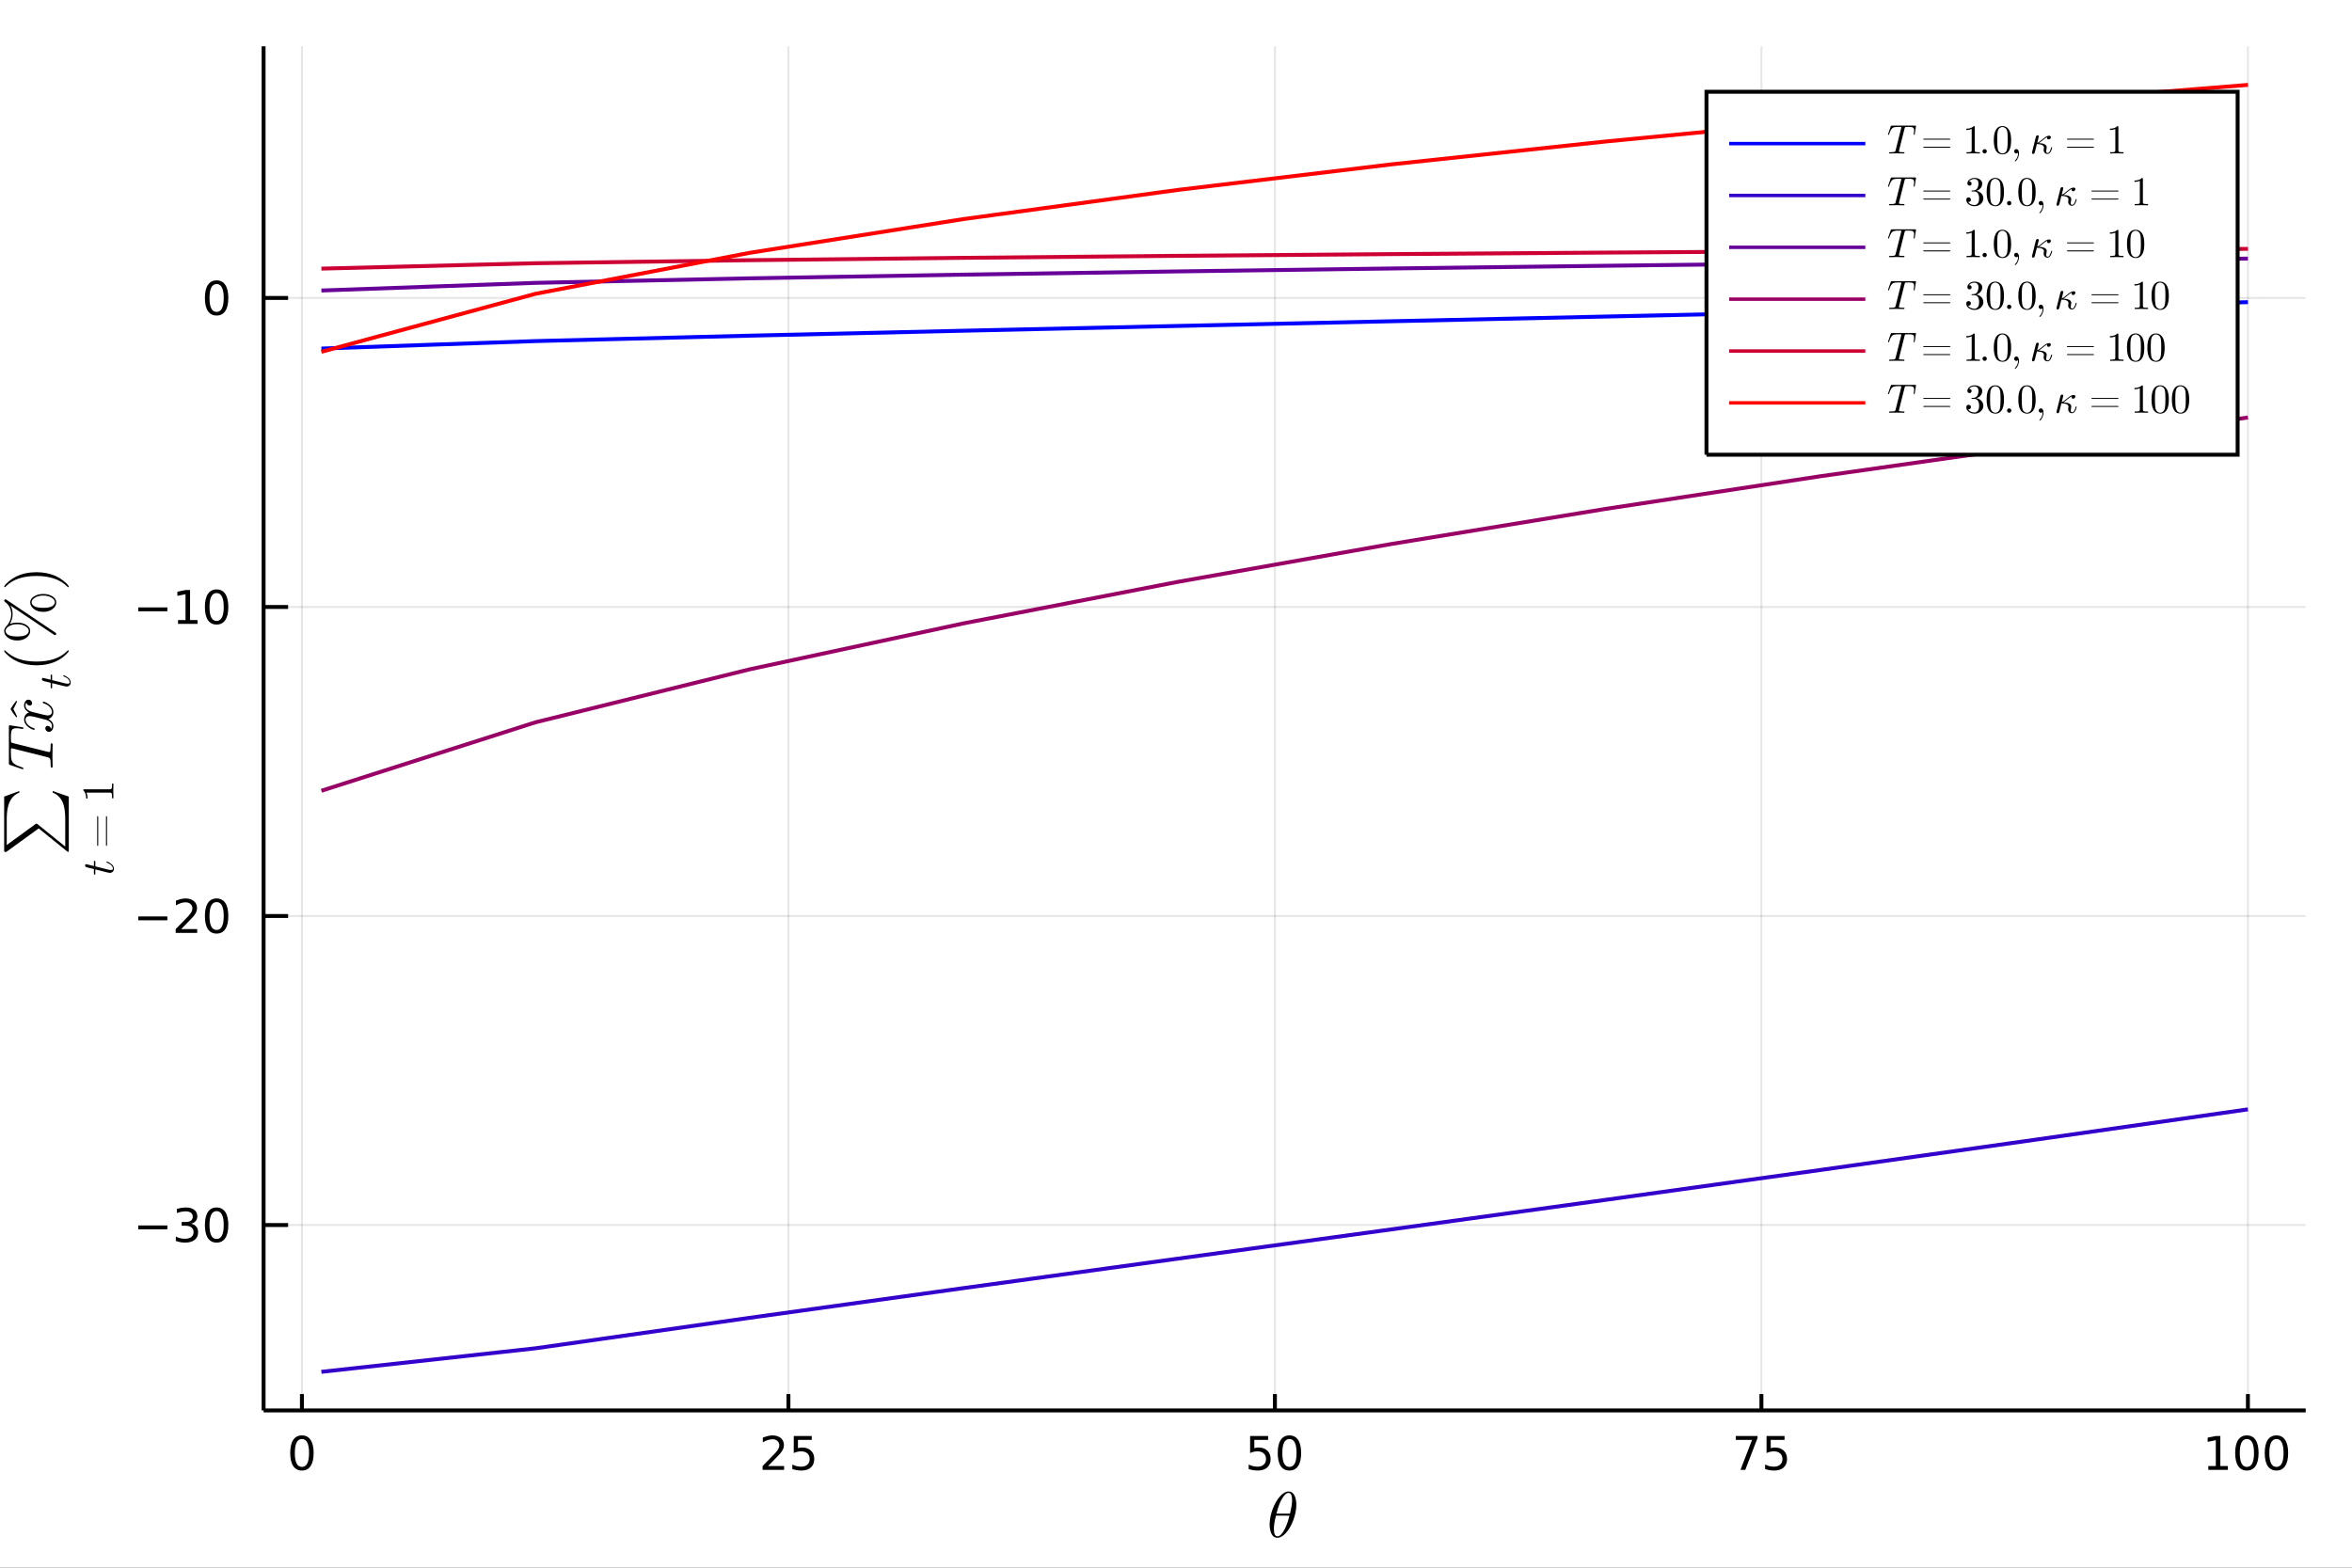 <?xml version="1.0" encoding="utf-8"?>
<svg xmlns="http://www.w3.org/2000/svg" xmlns:xlink="http://www.w3.org/1999/xlink" width="600" height="400" viewBox="0 0 2400 1600">
<rect x="0" y="0" width="2400" height="1600" fill="#333333" stroke="none"/>
<defs>
  <clipPath id="clip400">
    <rect x="0" y="0" width="2400" height="1600"/>
  </clipPath>
</defs>
<path clip-path="url(#clip400)" d="
M0 1600 L2400 1600 L2400 0 L0 0  Z
  " fill="#ffffff" fill-rule="evenodd" fill-opacity="1"/>
<defs>
  <clipPath id="clip401">
    <rect x="480" y="0" width="1681" height="1600"/>
  </clipPath>
</defs>
<defs>
  <clipPath id="clip402">
    <rect x="268" y="47" width="2085" height="1393"/>
  </clipPath>
</defs>
<path clip-path="url(#clip400)" d="
M268.97 1439.5 L2352.76 1439.5 L2352.76 47.244 L268.97 47.244  Z
  " fill="#ffffff" fill-rule="evenodd" fill-opacity="1"/>
<polyline clip-path="url(#clip402)" style="stroke:#000000; stroke-width:2; stroke-opacity:0.1; fill:none" points="
  308.089,1439.5 308.089,47.244 
  "/>
<polyline clip-path="url(#clip402)" style="stroke:#000000; stroke-width:2; stroke-opacity:0.1; fill:none" points="
  804.512,1439.5 804.512,47.244 
  "/>
<polyline clip-path="url(#clip402)" style="stroke:#000000; stroke-width:2; stroke-opacity:0.1; fill:none" points="
  1300.93,1439.5 1300.93,47.244 
  "/>
<polyline clip-path="url(#clip402)" style="stroke:#000000; stroke-width:2; stroke-opacity:0.1; fill:none" points="
  1797.36,1439.5 1797.36,47.244 
  "/>
<polyline clip-path="url(#clip402)" style="stroke:#000000; stroke-width:2; stroke-opacity:0.1; fill:none" points="
  2293.78,1439.5 2293.78,47.244 
  "/>
<polyline clip-path="url(#clip400)" style="stroke:#000000; stroke-width:4; stroke-opacity:1; fill:none" points="
  268.97,1439.5 2352.76,1439.5 
  "/>
<polyline clip-path="url(#clip400)" style="stroke:#000000; stroke-width:4; stroke-opacity:1; fill:none" points="
  308.089,1439.5 308.089,1422.79 
  "/>
<polyline clip-path="url(#clip400)" style="stroke:#000000; stroke-width:4; stroke-opacity:1; fill:none" points="
  804.512,1439.5 804.512,1422.79 
  "/>
<polyline clip-path="url(#clip400)" style="stroke:#000000; stroke-width:4; stroke-opacity:1; fill:none" points="
  1300.93,1439.5 1300.93,1422.79 
  "/>
<polyline clip-path="url(#clip400)" style="stroke:#000000; stroke-width:4; stroke-opacity:1; fill:none" points="
  1797.36,1439.5 1797.36,1422.79 
  "/>
<polyline clip-path="url(#clip400)" style="stroke:#000000; stroke-width:4; stroke-opacity:1; fill:none" points="
  2293.78,1439.5 2293.78,1422.79 
  "/>
<path clip-path="url(#clip400)" d="M 0 0 M308.089 1468.69 Q304.477 1468.69 302.649 1472.26 Q300.843 1475.8 300.843 1482.93 Q300.843 1490.04 302.649 1493.6 Q304.477 1497.14 308.089 1497.14 Q311.723 1497.14 313.528 1493.6 Q315.357 1490.04 315.357 1482.93 Q315.357 1475.8 313.528 1472.26 Q311.723 1468.69 308.089 1468.69 M308.089 1464.99 Q313.899 1464.99 316.954 1469.6 Q320.033 1474.18 320.033 1482.93 Q320.033 1491.66 316.954 1496.26 Q313.899 1500.85 308.089 1500.85 Q302.278 1500.85 299.2 1496.26 Q296.144 1491.66 296.144 1482.93 Q296.144 1474.18 299.2 1469.6 Q302.278 1464.99 308.089 1464.99 Z" fill="#000000" fill-rule="evenodd" fill-opacity="1" /><path clip-path="url(#clip400)" d="M 0 0 M783.783 1496.24 L800.102 1496.24 L800.102 1500.17 L778.158 1500.17 L778.158 1496.24 Q780.82 1493.48 785.403 1488.85 Q790.009 1484.2 791.19 1482.86 Q793.435 1480.34 794.315 1478.6 Q795.218 1476.84 795.218 1475.15 Q795.218 1472.4 793.273 1470.66 Q791.352 1468.92 788.25 1468.92 Q786.051 1468.92 783.597 1469.69 Q781.167 1470.45 778.389 1472 L778.389 1467.28 Q781.213 1466.15 783.667 1465.57 Q786.121 1464.99 788.158 1464.99 Q793.528 1464.99 796.722 1467.67 Q799.917 1470.36 799.917 1474.85 Q799.917 1476.98 799.107 1478.9 Q798.32 1480.8 796.213 1483.39 Q795.634 1484.06 792.533 1487.28 Q789.431 1490.47 783.783 1496.24 Z" fill="#000000" fill-rule="evenodd" fill-opacity="1" /><path clip-path="url(#clip400)" d="M 0 0 M809.963 1465.61 L828.319 1465.61 L828.319 1469.55 L814.245 1469.55 L814.245 1478.02 Q815.264 1477.67 816.282 1477.51 Q817.301 1477.33 818.319 1477.33 Q824.106 1477.33 827.486 1480.5 Q830.866 1483.67 830.866 1489.09 Q830.866 1494.66 827.393 1497.77 Q823.921 1500.85 817.602 1500.85 Q815.426 1500.85 813.157 1500.47 Q810.912 1500.1 808.505 1499.36 L808.505 1494.66 Q810.588 1495.8 812.81 1496.35 Q815.032 1496.91 817.509 1496.91 Q821.514 1496.91 823.852 1494.8 Q826.19 1492.7 826.19 1489.09 Q826.19 1485.47 823.852 1483.37 Q821.514 1481.26 817.509 1481.26 Q815.634 1481.26 813.759 1481.68 Q811.907 1482.1 809.963 1482.97 L809.963 1465.61 Z" fill="#000000" fill-rule="evenodd" fill-opacity="1" /><path clip-path="url(#clip400)" d="M 0 0 M1275.63 1465.61 L1293.99 1465.61 L1293.99 1469.55 L1279.92 1469.55 L1279.92 1478.02 Q1280.93 1477.67 1281.95 1477.51 Q1282.97 1477.33 1283.99 1477.33 Q1289.78 1477.33 1293.16 1480.5 Q1296.54 1483.67 1296.54 1489.09 Q1296.54 1494.66 1293.06 1497.77 Q1289.59 1500.85 1283.27 1500.85 Q1281.1 1500.85 1278.83 1500.47 Q1276.58 1500.1 1274.18 1499.36 L1274.18 1494.66 Q1276.26 1495.8 1278.48 1496.35 Q1280.7 1496.91 1283.18 1496.91 Q1287.18 1496.91 1289.52 1494.8 Q1291.86 1492.7 1291.86 1489.09 Q1291.86 1485.47 1289.52 1483.37 Q1287.18 1481.26 1283.18 1481.26 Q1281.31 1481.26 1279.43 1481.68 Q1277.58 1482.1 1275.63 1482.97 L1275.63 1465.61 Z" fill="#000000" fill-rule="evenodd" fill-opacity="1" /><path clip-path="url(#clip400)" d="M 0 0 M1315.75 1468.69 Q1312.14 1468.69 1310.31 1472.26 Q1308.5 1475.8 1308.5 1482.93 Q1308.5 1490.04 1310.31 1493.6 Q1312.14 1497.14 1315.75 1497.14 Q1319.38 1497.14 1321.19 1493.6 Q1323.02 1490.04 1323.02 1482.93 Q1323.02 1475.8 1321.19 1472.26 Q1319.38 1468.69 1315.75 1468.69 M1315.75 1464.99 Q1321.56 1464.99 1324.62 1469.6 Q1327.69 1474.18 1327.69 1482.93 Q1327.69 1491.66 1324.62 1496.26 Q1321.56 1500.85 1315.75 1500.85 Q1309.94 1500.85 1306.86 1496.26 Q1303.81 1491.66 1303.81 1482.93 Q1303.81 1474.18 1306.86 1469.6 Q1309.94 1464.99 1315.75 1464.99 Z" fill="#000000" fill-rule="evenodd" fill-opacity="1" /><path clip-path="url(#clip400)" d="M 0 0 M1771.21 1465.61 L1793.43 1465.61 L1793.43 1467.6 L1780.89 1500.17 L1776 1500.17 L1787.81 1469.55 L1771.21 1469.55 L1771.21 1465.61 Z" fill="#000000" fill-rule="evenodd" fill-opacity="1" /><path clip-path="url(#clip400)" d="M 0 0 M1802.6 1465.61 L1820.96 1465.61 L1820.96 1469.55 L1806.88 1469.55 L1806.88 1478.02 Q1807.9 1477.67 1808.92 1477.51 Q1809.94 1477.33 1810.96 1477.33 Q1816.74 1477.33 1820.12 1480.5 Q1823.5 1483.67 1823.5 1489.09 Q1823.5 1494.66 1820.03 1497.77 Q1816.56 1500.85 1810.24 1500.85 Q1808.06 1500.85 1805.8 1500.47 Q1803.55 1500.1 1801.14 1499.36 L1801.14 1494.66 Q1803.23 1495.8 1805.45 1496.35 Q1807.67 1496.91 1810.15 1496.91 Q1814.15 1496.91 1816.49 1494.8 Q1818.83 1492.7 1818.83 1489.09 Q1818.83 1485.47 1816.49 1483.37 Q1814.15 1481.26 1810.15 1481.26 Q1808.27 1481.26 1806.4 1481.68 Q1804.55 1482.1 1802.6 1482.97 L1802.6 1465.61 Z" fill="#000000" fill-rule="evenodd" fill-opacity="1" /><path clip-path="url(#clip400)" d="M 0 0 M2253.39 1496.24 L2261.03 1496.24 L2261.03 1469.87 L2252.72 1471.54 L2252.72 1467.28 L2260.98 1465.61 L2265.66 1465.61 L2265.66 1496.24 L2273.29 1496.24 L2273.29 1500.17 L2253.39 1500.17 L2253.39 1496.24 Z" fill="#000000" fill-rule="evenodd" fill-opacity="1" /><path clip-path="url(#clip400)" d="M 0 0 M2292.74 1468.69 Q2289.13 1468.69 2287.3 1472.26 Q2285.49 1475.8 2285.49 1482.93 Q2285.49 1490.04 2287.3 1493.6 Q2289.13 1497.14 2292.74 1497.14 Q2296.37 1497.14 2298.18 1493.6 Q2300.01 1490.04 2300.01 1482.93 Q2300.01 1475.8 2298.18 1472.26 Q2296.37 1468.69 2292.74 1468.69 M2292.74 1464.99 Q2298.55 1464.99 2301.6 1469.6 Q2304.68 1474.18 2304.68 1482.93 Q2304.68 1491.66 2301.6 1496.26 Q2298.55 1500.85 2292.74 1500.85 Q2286.93 1500.85 2283.85 1496.26 Q2280.79 1491.66 2280.79 1482.93 Q2280.79 1474.18 2283.85 1469.6 Q2286.93 1464.99 2292.74 1464.99 Z" fill="#000000" fill-rule="evenodd" fill-opacity="1" /><path clip-path="url(#clip400)" d="M 0 0 M2322.9 1468.69 Q2319.29 1468.69 2317.46 1472.26 Q2315.66 1475.8 2315.66 1482.93 Q2315.66 1490.04 2317.46 1493.6 Q2319.29 1497.14 2322.9 1497.14 Q2326.54 1497.14 2328.34 1493.6 Q2330.17 1490.04 2330.17 1482.93 Q2330.17 1475.8 2328.34 1472.26 Q2326.54 1468.69 2322.9 1468.69 M2322.9 1464.99 Q2328.71 1464.99 2331.77 1469.6 Q2334.85 1474.18 2334.85 1482.93 Q2334.85 1491.66 2331.77 1496.26 Q2328.71 1500.85 2322.9 1500.85 Q2317.09 1500.85 2314.01 1496.26 Q2310.96 1491.66 2310.96 1482.93 Q2310.96 1474.18 2314.01 1469.6 Q2317.09 1464.99 2322.9 1464.99 Z" fill="#000000" fill-rule="evenodd" fill-opacity="1" /><path clip-path="url(#clip400)" d="M 0 0 M1322.8 1535.75 Q1322.8 1541.16 1321.06 1547.24 Q1319.35 1553.3 1316.65 1558.19 Q1313.94 1563.06 1310.4 1566.28 Q1306.86 1569.47 1303.47 1569.47 Q1301.32 1569.47 1299.71 1568.27 Q1298.13 1567.05 1297.26 1565.02 Q1296.39 1562.96 1295.97 1560.71 Q1295.55 1558.42 1295.55 1555.94 Q1295.55 1552.24 1296.36 1548.21 Q1297.16 1544.15 1298.51 1540.48 Q1299.87 1536.78 1301.77 1533.43 Q1303.67 1530.05 1305.76 1527.6 Q1307.89 1525.12 1310.27 1523.67 Q1312.65 1522.22 1314.88 1522.22 Q1316.49 1522.22 1317.77 1522.93 Q1319.09 1523.6 1319.93 1524.8 Q1320.77 1525.96 1321.35 1527.34 Q1321.96 1528.73 1322.25 1530.34 Q1322.54 1531.91 1322.67 1533.23 Q1322.8 1534.52 1322.8 1535.75 M1318.45 1531.66 Q1318.45 1530.01 1318.32 1528.79 Q1318.19 1527.53 1317.84 1526.28 Q1317.48 1525.02 1316.71 1524.35 Q1315.97 1523.67 1314.81 1523.67 Q1311.43 1523.67 1307.63 1530.59 Q1306.41 1532.75 1305.31 1535.68 Q1304.22 1538.61 1303.83 1540 Q1303.44 1541.38 1302.54 1544.8 L1316.32 1544.8 Q1318.45 1536 1318.45 1531.66 M1315.74 1546.89 L1302.03 1546.89 Q1299.9 1554.94 1299.9 1559.96 Q1299.9 1564.34 1300.8 1566.18 Q1301.74 1567.98 1303.47 1567.98 Q1305.47 1567.98 1307.34 1565.99 Q1309.21 1563.96 1311.11 1560.29 Q1313.62 1555.52 1315.74 1546.89 Z" fill="#000000" fill-rule="evenodd" fill-opacity="1" /><polyline clip-path="url(#clip402)" style="stroke:#000000; stroke-width:2; stroke-opacity:0.1; fill:none" points="
  268.97,1250.28 2352.76,1250.28 
  "/>
<polyline clip-path="url(#clip402)" style="stroke:#000000; stroke-width:2; stroke-opacity:0.1; fill:none" points="
  268.97,934.879 2352.76,934.879 
  "/>
<polyline clip-path="url(#clip402)" style="stroke:#000000; stroke-width:2; stroke-opacity:0.1; fill:none" points="
  268.97,619.482 2352.76,619.482 
  "/>
<polyline clip-path="url(#clip402)" style="stroke:#000000; stroke-width:2; stroke-opacity:0.1; fill:none" points="
  268.97,304.084 2352.76,304.084 
  "/>
<polyline clip-path="url(#clip400)" style="stroke:#000000; stroke-width:4; stroke-opacity:1; fill:none" points="
  268.97,1439.5 268.97,47.244 
  "/>
<polyline clip-path="url(#clip400)" style="stroke:#000000; stroke-width:4; stroke-opacity:1; fill:none" points="
  268.97,1250.28 293.976,1250.28 
  "/>
<polyline clip-path="url(#clip400)" style="stroke:#000000; stroke-width:4; stroke-opacity:1; fill:none" points="
  268.97,934.879 293.976,934.879 
  "/>
<polyline clip-path="url(#clip400)" style="stroke:#000000; stroke-width:4; stroke-opacity:1; fill:none" points="
  268.97,619.482 293.976,619.482 
  "/>
<polyline clip-path="url(#clip400)" style="stroke:#000000; stroke-width:4; stroke-opacity:1; fill:none" points="
  268.97,304.084 293.976,304.084 
  "/>
<path clip-path="url(#clip400)" d="M 0 0 M141.096 1250.73 L170.772 1250.73 L170.772 1254.66 L141.096 1254.66 L141.096 1250.73 Z" fill="#000000" fill-rule="evenodd" fill-opacity="1" /><path clip-path="url(#clip400)" d="M 0 0 M195.031 1248.92 Q198.387 1249.64 200.262 1251.91 Q202.16 1254.18 202.16 1257.51 Q202.16 1262.63 198.642 1265.43 Q195.123 1268.23 188.642 1268.23 Q186.466 1268.23 184.151 1267.79 Q181.86 1267.37 179.406 1266.52 L179.406 1262 Q181.35 1263.14 183.665 1263.71 Q185.98 1264.29 188.503 1264.29 Q192.901 1264.29 195.193 1262.56 Q197.508 1260.82 197.508 1257.51 Q197.508 1254.46 195.355 1252.74 Q193.225 1251.01 189.406 1251.01 L185.378 1251.01 L185.378 1247.16 L189.591 1247.16 Q193.04 1247.16 194.869 1245.8 Q196.697 1244.41 196.697 1241.82 Q196.697 1239.15 194.799 1237.74 Q192.924 1236.31 189.406 1236.31 Q187.485 1236.31 185.285 1236.72 Q183.086 1237.14 180.448 1238.02 L180.448 1233.85 Q183.11 1233.11 185.424 1232.74 Q187.762 1232.37 189.822 1232.37 Q195.147 1232.37 198.248 1234.8 Q201.35 1237.21 201.35 1241.33 Q201.35 1244.2 199.707 1246.19 Q198.063 1248.16 195.031 1248.92 Z" fill="#000000" fill-rule="evenodd" fill-opacity="1" /><path clip-path="url(#clip400)" d="M 0 0 M221.026 1236.08 Q217.415 1236.08 215.586 1239.64 Q213.781 1243.18 213.781 1250.31 Q213.781 1257.42 215.586 1260.98 Q217.415 1264.52 221.026 1264.52 Q224.66 1264.52 226.466 1260.98 Q228.294 1257.42 228.294 1250.31 Q228.294 1243.18 226.466 1239.64 Q224.66 1236.08 221.026 1236.08 M221.026 1232.37 Q226.836 1232.37 229.892 1236.98 Q232.97 1241.56 232.97 1250.31 Q232.97 1259.04 229.892 1263.64 Q226.836 1268.23 221.026 1268.23 Q215.216 1268.23 212.137 1263.64 Q209.082 1259.04 209.082 1250.31 Q209.082 1241.56 212.137 1236.98 Q215.216 1232.37 221.026 1232.37 Z" fill="#000000" fill-rule="evenodd" fill-opacity="1" /><path clip-path="url(#clip400)" d="M 0 0 M141.096 935.331 L170.772 935.331 L170.772 939.266 L141.096 939.266 L141.096 935.331 Z" fill="#000000" fill-rule="evenodd" fill-opacity="1" /><path clip-path="url(#clip400)" d="M 0 0 M184.892 948.224 L201.211 948.224 L201.211 952.159 L179.267 952.159 L179.267 948.224 Q181.929 945.47 186.512 940.84 Q191.119 936.187 192.299 934.845 Q194.545 932.322 195.424 930.585 Q196.327 928.826 196.327 927.136 Q196.327 924.382 194.383 922.646 Q192.461 920.91 189.36 920.91 Q187.16 920.91 184.707 921.673 Q182.276 922.437 179.498 923.988 L179.498 919.266 Q182.323 918.132 184.776 917.553 Q187.23 916.974 189.267 916.974 Q194.637 916.974 197.832 919.66 Q201.026 922.345 201.026 926.835 Q201.026 928.965 200.216 930.886 Q199.429 932.785 197.322 935.377 Q196.744 936.048 193.642 939.266 Q190.54 942.46 184.892 948.224 Z" fill="#000000" fill-rule="evenodd" fill-opacity="1" /><path clip-path="url(#clip400)" d="M 0 0 M221.026 920.678 Q217.415 920.678 215.586 924.243 Q213.781 927.785 213.781 934.914 Q213.781 942.021 215.586 945.585 Q217.415 949.127 221.026 949.127 Q224.66 949.127 226.466 945.585 Q228.294 942.021 228.294 934.914 Q228.294 927.785 226.466 924.243 Q224.66 920.678 221.026 920.678 M221.026 916.974 Q226.836 916.974 229.892 921.581 Q232.97 926.164 232.97 934.914 Q232.97 943.641 229.892 948.247 Q226.836 952.831 221.026 952.831 Q215.216 952.831 212.137 948.247 Q209.082 943.641 209.082 934.914 Q209.082 926.164 212.137 921.581 Q215.216 916.974 221.026 916.974 Z" fill="#000000" fill-rule="evenodd" fill-opacity="1" /><path clip-path="url(#clip400)" d="M 0 0 M141.096 619.933 L170.772 619.933 L170.772 623.868 L141.096 623.868 L141.096 619.933 Z" fill="#000000" fill-rule="evenodd" fill-opacity="1" /><path clip-path="url(#clip400)" d="M 0 0 M181.674 632.827 L189.313 632.827 L189.313 606.461 L181.003 608.128 L181.003 603.869 L189.267 602.202 L193.943 602.202 L193.943 632.827 L201.582 632.827 L201.582 636.762 L181.674 636.762 L181.674 632.827 Z" fill="#000000" fill-rule="evenodd" fill-opacity="1" /><path clip-path="url(#clip400)" d="M 0 0 M221.026 605.281 Q217.415 605.281 215.586 608.845 Q213.781 612.387 213.781 619.517 Q213.781 626.623 215.586 630.188 Q217.415 633.729 221.026 633.729 Q224.66 633.729 226.466 630.188 Q228.294 626.623 228.294 619.517 Q228.294 612.387 226.466 608.845 Q224.66 605.281 221.026 605.281 M221.026 601.577 Q226.836 601.577 229.892 606.183 Q232.97 610.767 232.97 619.517 Q232.97 628.243 229.892 632.85 Q226.836 637.433 221.026 637.433 Q215.216 637.433 212.137 632.85 Q209.082 628.243 209.082 619.517 Q209.082 610.767 212.137 606.183 Q215.216 601.577 221.026 601.577 Z" fill="#000000" fill-rule="evenodd" fill-opacity="1" /><path clip-path="url(#clip400)" d="M 0 0 M221.026 289.883 Q217.415 289.883 215.586 293.448 Q213.781 296.989 213.781 304.119 Q213.781 311.225 215.586 314.79 Q217.415 318.332 221.026 318.332 Q224.66 318.332 226.466 314.79 Q228.294 311.225 228.294 304.119 Q228.294 296.989 226.466 293.448 Q224.66 289.883 221.026 289.883 M221.026 286.179 Q226.836 286.179 229.892 290.786 Q232.97 295.369 232.97 304.119 Q232.97 312.846 229.892 317.452 Q226.836 322.036 221.026 322.036 Q215.216 322.036 212.137 317.452 Q209.082 312.846 209.082 304.119 Q209.082 295.369 212.137 290.786 Q215.216 286.179 221.026 286.179 Z" fill="#000000" fill-rule="evenodd" fill-opacity="1" /><path clip-path="url(#clip400)" d="M 0 0 M53.78 807.343 L70.205 813.011 L70.205 867.696 Q70.205 868.437 70.173 868.727 Q70.141 869.017 69.98 869.242 Q69.819 869.468 69.464 869.468 Q69.174 869.468 68.434 868.888 L39.481 845.474 L6.373 869.532 Q4.859 869.532 4.57 869.274 Q4.247 869.017 4.247 867.696 L4.247 813.011 L19.674 807.343 L19.674 808.985 Q17.677 809.726 16.003 810.917 Q14.296 812.077 13.072 813.429 Q11.848 814.75 10.882 816.489 Q9.883 818.196 9.272 819.806 Q8.627 821.384 8.177 823.349 Q7.693 825.313 7.468 826.891 Q7.21 828.437 7.082 830.37 Q6.953 832.302 6.921 833.526 Q6.888 834.75 6.888 836.296 L6.888 862.415 L36.292 840.998 Q37.033 840.515 37.226 840.515 Q37.516 840.515 38.289 841.126 L66.566 863.993 L66.566 835.974 Q66.566 826.956 64.666 820.676 Q63.216 816.425 60.35 813.333 Q57.484 810.209 53.78 808.985 L53.78 807.343 Z" fill="#000000" fill-rule="evenodd" fill-opacity="1" /><path clip-path="url(#clip400)" d="M 0 0 M96.347 878.52 Q96.978 878.52 97.136 878.813 Q97.272 879.106 97.272 879.918 L97.272 884.246 L110.888 887.673 Q112.083 887.944 113.098 887.944 Q114.225 887.944 114.721 887.605 Q115.217 887.245 115.217 886.501 Q115.217 885.035 113.887 883.457 Q112.556 881.857 109.31 880.504 Q108.882 880.324 108.792 880.233 Q108.679 880.121 108.679 879.828 Q108.679 879.264 109.13 879.264 Q109.288 879.264 110.009 879.58 Q110.73 879.873 111.79 880.527 Q112.85 881.158 113.841 881.992 Q114.833 882.804 115.555 884.043 Q116.254 885.283 116.254 886.613 Q116.254 888.485 115.059 889.679 Q113.864 890.852 111.993 890.852 Q111.384 890.852 109.445 890.378 Q107.484 889.905 97.272 887.335 L97.272 891.415 Q97.272 891.979 97.249 892.204 Q97.227 892.407 97.114 892.565 Q96.978 892.7 96.708 892.7 Q96.28 892.7 96.099 892.52 Q95.896 892.34 95.874 892.114 Q95.829 891.866 95.829 891.303 L95.829 886.974 L88.502 885.171 Q87.781 884.99 87.375 884.539 Q86.946 884.066 86.901 883.795 Q86.834 883.525 86.834 883.322 Q86.834 882.713 87.172 882.353 Q87.487 881.992 88.074 881.992 Q88.389 881.992 95.829 883.886 L95.829 879.828 Q95.829 879.309 95.851 879.106 Q95.874 878.881 95.987 878.7 Q96.099 878.52 96.347 878.52 Z" fill="#000000" fill-rule="evenodd" fill-opacity="1" /><path clip-path="url(#clip400)" d="M 0 0 M108.724 863.387 Q108.16 863.342 108.16 862.463 L108.16 834.17 Q108.16 832.84 108.679 832.818 Q109.242 832.818 109.22 834.08 L109.22 862.148 Q109.242 863.387 108.724 863.387 M99.706 863.387 Q99.143 863.387 99.165 862.418 L99.165 834.215 Q99.165 832.84 99.706 832.818 Q100.225 832.818 100.225 833.99 L100.225 862.463 Q100.225 863.387 99.706 863.387 Z" fill="#000000" fill-rule="evenodd" fill-opacity="1" /><path clip-path="url(#clip400)" d="M 0 0 M89.381 815.006 L87.938 815.006 Q87.938 809.46 84.985 806.597 Q84.985 805.808 85.165 805.672 Q85.346 805.537 86.18 805.537 L112.083 805.537 Q113.458 805.537 113.887 804.861 Q114.315 804.184 114.315 801.231 L114.315 799.766 L115.735 799.766 Q115.6 801.389 115.6 807.25 Q115.6 813.112 115.735 814.713 L114.315 814.713 L114.315 813.247 Q114.315 810.339 113.909 809.64 Q113.481 808.941 112.083 808.941 L88.164 808.941 Q89.381 811.353 89.381 815.006 Z" fill="#000000" fill-rule="evenodd" fill-opacity="1" /><path clip-path="url(#clip400)" d="M 0 0 M9.787 740.238 Q10.399 740.238 10.914 740.367 L22.379 742.17 Q23.249 742.267 23.571 742.46 Q23.893 742.621 23.893 743.137 Q23.893 743.942 23.056 743.942 Q22.573 743.942 21.8 743.748 Q18.16 743.201 16.518 743.201 Q15.423 743.201 14.618 743.426 Q13.78 743.62 13.201 743.942 Q12.621 744.232 12.235 744.908 Q11.848 745.584 11.623 746.228 Q11.397 746.872 11.3 748.032 Q11.172 749.191 11.139 750.19 Q11.107 751.188 11.107 752.83 Q11.107 756.405 11.236 756.985 Q11.397 757.597 11.88 757.919 Q12.331 758.209 13.684 758.531 L48.691 767.291 L50.076 767.549 Q50.849 767.549 51.107 767.065 Q51.365 766.582 51.526 765.101 Q51.687 762.975 51.687 760.882 Q51.687 760.818 51.687 760.689 Q51.687 759.98 51.719 759.69 Q51.719 759.4 51.783 759.111 Q51.848 758.821 52.009 758.756 Q52.138 758.66 52.395 758.66 Q53.007 758.66 53.329 758.917 Q53.619 759.175 53.683 759.433 Q53.716 759.658 53.716 760.109 Q53.716 761.011 53.651 762.943 Q53.587 764.875 53.587 765.842 L53.522 771.317 L53.587 776.92 Q53.587 777.79 53.651 779.626 Q53.716 781.461 53.716 782.331 Q53.716 783.458 52.91 783.458 Q52.009 783.458 51.848 783.04 Q51.687 782.589 51.687 780.689 Q51.687 778.015 51.558 776.566 Q51.429 775.117 50.978 774.344 Q50.527 773.539 50.076 773.313 Q49.593 773.088 48.498 772.83 L13.297 763.974 Q12.524 763.716 11.912 763.716 Q11.59 763.716 11.462 763.813 Q11.333 763.877 11.236 764.296 Q11.107 764.714 11.107 765.584 L11.107 768.16 Q11.107 770.801 11.236 772.444 Q11.333 774.054 11.816 775.6 Q12.299 777.114 12.975 778.015 Q13.652 778.885 15.036 779.851 Q16.421 780.817 18.096 781.526 Q19.771 782.202 22.508 783.168 Q23.41 783.49 23.668 783.684 Q23.893 783.845 23.893 784.296 Q23.893 784.618 23.7 784.875 Q23.474 785.101 23.184 785.101 Q22.122 784.779 21.993 784.714 L10.367 780.753 Q9.433 780.431 9.272 780.141 Q9.078 779.819 9.078 778.627 L9.078 742.042 Q9.078 741.462 9.078 741.269 Q9.078 741.075 9.143 740.753 Q9.207 740.431 9.368 740.335 Q9.529 740.238 9.787 740.238 Z" fill="#000000" fill-rule="evenodd" fill-opacity="1" /><path clip-path="url(#clip400)" d="M 0 0 M16.619 715.262 L17.543 715.826 Q16.033 719.32 13.621 723.671 Q16.033 728.022 17.543 731.517 L16.619 732.058 Q13.305 728.248 10.758 723.671 Q13.328 719.05 16.619 715.262 Z" fill="#000000" fill-rule="evenodd" fill-opacity="1" /><path clip-path="url(#clip400)" d="M 0 0 M28.917 714.1 Q30.721 714.1 31.751 715.227 Q32.75 716.355 32.75 717.643 Q32.75 718.867 32.041 719.511 Q31.333 720.155 30.431 720.155 Q29.207 720.155 28.144 719.253 Q27.081 718.351 26.856 716.999 Q26.019 718.319 26.019 720.284 Q26.019 721.572 26.695 722.699 Q27.371 723.794 28.241 724.47 Q29.11 725.115 30.366 725.694 Q31.59 726.242 32.331 726.467 Q33.039 726.66 33.812 726.821 L42.83 729.076 Q47.114 730.171 48.627 730.171 Q50.495 730.171 51.751 729.269 Q52.975 728.367 52.975 726.564 Q52.975 725.855 52.782 725.05 Q52.556 724.245 51.977 723.214 Q51.365 722.152 50.463 721.218 Q49.529 720.251 47.951 719.318 Q46.373 718.384 44.344 717.772 Q43.635 717.578 43.635 716.934 Q43.635 716.129 44.279 716.129 Q44.827 716.129 45.986 716.58 Q47.114 716.999 48.595 717.933 Q50.044 718.834 51.365 720.026 Q52.653 721.218 53.555 722.989 Q54.456 724.76 54.456 726.693 Q54.456 729.462 52.975 731.298 Q51.493 733.134 49.432 733.81 Q49.722 733.971 50.109 734.197 Q50.495 734.422 51.365 735.098 Q52.202 735.743 52.846 736.483 Q53.458 737.224 53.941 738.383 Q54.456 739.511 54.456 740.734 Q54.456 742.28 54.005 743.665 Q53.555 745.018 52.524 745.984 Q51.493 746.95 50.076 746.95 Q48.498 746.95 47.403 745.887 Q46.276 744.792 46.276 743.311 Q46.276 742.377 46.824 741.636 Q47.371 740.863 48.563 740.863 Q49.883 740.863 50.882 741.765 Q51.88 742.667 52.138 743.955 Q52.975 742.635 52.975 740.67 Q52.975 738.544 51.107 736.87 Q49.239 735.195 46.115 734.39 Q38.611 732.393 35.262 731.62 Q31.88 730.847 30.431 730.847 Q29.078 730.847 28.144 731.201 Q27.21 731.556 26.792 732.168 Q26.341 732.747 26.18 733.295 Q26.019 733.81 26.019 734.39 Q26.019 735.356 26.405 736.451 Q26.792 737.514 27.693 738.802 Q28.563 740.058 30.366 741.25 Q32.17 742.441 34.65 743.246 Q35.391 743.408 35.391 744.116 Q35.358 744.889 34.714 744.889 Q34.167 744.889 33.039 744.47 Q31.88 744.019 30.431 743.118 Q28.982 742.184 27.693 740.992 Q26.373 739.768 25.471 737.997 Q24.569 736.193 24.569 734.261 Q24.569 733.391 24.763 732.554 Q24.924 731.685 25.407 730.654 Q25.89 729.591 26.953 728.657 Q28.015 727.723 29.561 727.144 Q28.82 726.757 28.112 726.242 Q27.404 725.694 26.534 724.857 Q25.632 723.987 25.117 722.796 Q24.569 721.572 24.569 720.219 Q24.569 718.899 24.924 717.611 Q25.246 716.322 26.308 715.227 Q27.339 714.1 28.917 714.1 Z" fill="#000000" fill-rule="evenodd" fill-opacity="1" /><path clip-path="url(#clip400)" d="M 0 0 M52.236 688.377 Q52.867 688.377 53.025 688.67 Q53.16 688.963 53.16 689.775 L53.16 694.103 L66.777 697.53 Q67.972 697.8 68.986 697.8 Q70.114 697.8 70.61 697.462 Q71.106 697.101 71.106 696.357 Q71.106 694.892 69.775 693.314 Q68.445 691.713 65.199 690.361 Q64.771 690.18 64.68 690.09 Q64.568 689.977 64.568 689.684 Q64.568 689.121 65.019 689.121 Q65.177 689.121 65.898 689.436 Q66.619 689.729 67.679 690.383 Q68.738 691.014 69.73 691.849 Q70.722 692.66 71.444 693.9 Q72.143 695.14 72.143 696.47 Q72.143 698.341 70.948 699.536 Q69.753 700.708 67.882 700.708 Q67.273 700.708 65.334 700.235 Q63.373 699.762 53.16 697.192 L53.16 701.272 Q53.16 701.836 53.138 702.061 Q53.115 702.264 53.003 702.422 Q52.867 702.557 52.597 702.557 Q52.169 702.557 51.988 702.377 Q51.785 702.196 51.763 701.971 Q51.718 701.723 51.718 701.159 L51.718 696.831 L44.391 695.027 Q43.669 694.847 43.264 694.396 Q42.835 693.923 42.79 693.652 Q42.722 693.382 42.722 693.179 Q42.722 692.57 43.061 692.209 Q43.376 691.849 43.962 691.849 Q44.278 691.849 51.718 693.742 L51.718 689.684 Q51.718 689.166 51.74 688.963 Q51.763 688.737 51.876 688.557 Q51.988 688.377 52.236 688.377 Z" fill="#000000" fill-rule="evenodd" fill-opacity="1" /><path clip-path="url(#clip400)" d="M 0 0 M37.226 679.016 Q26.083 679.016 17.098 674.861 Q13.329 673.09 10.173 670.61 Q7.017 668.13 5.632 666.488 Q4.247 664.845 4.247 664.394 Q4.247 663.75 4.892 663.718 Q5.214 663.718 6.019 664.588 Q16.84 675.216 37.226 675.183 Q57.677 675.183 68.079 664.845 Q69.207 663.718 69.561 663.718 Q70.205 663.718 70.205 664.394 Q70.205 664.845 68.885 666.423 Q67.564 668.002 64.537 670.449 Q61.51 672.897 57.806 674.668 Q48.82 679.016 37.226 679.016 Z" fill="#000000" fill-rule="evenodd" fill-opacity="1" /><path clip-path="url(#clip400)" d="M 0 0 M17.516 653.689 Q11.848 653.689 8.048 650.79 Q4.247 647.891 4.247 643.995 Q4.247 641.611 6.373 639.26 Q11.462 633.914 11.429 626.925 Q11.429 619.003 5.181 614.397 Q4.247 613.592 4.247 613.013 Q4.247 612.497 4.666 612.111 Q5.053 611.692 5.568 611.692 Q5.954 611.692 6.76 612.207 L56.421 645.573 Q57.419 646.313 57.419 646.893 Q57.419 647.408 57.001 647.827 Q56.614 648.214 56.099 648.214 Q55.648 648.214 54.778 647.634 L10.656 618.004 L10.592 618.069 Q12.911 621.483 12.879 626.861 Q12.879 631.95 10.109 636.813 Q13.523 635.428 17.581 635.428 Q23.12 635.428 26.985 637.908 Q30.817 640.388 30.817 643.995 Q30.817 647.891 27.081 650.79 Q23.313 653.689 17.516 653.689 M12.138 649.147 Q14.457 649.598 17.581 649.598 Q20.672 649.598 22.991 649.147 Q25.278 648.697 26.47 648.053 Q27.661 647.376 28.37 646.474 Q29.046 645.573 29.207 645.025 Q29.368 644.478 29.368 643.93 Q29.368 641.225 26.019 639.164 Q22.637 637.07 17.516 637.07 Q12.492 637.07 9.111 639.164 Q5.697 641.225 5.697 643.93 Q5.697 644.51 5.858 645.09 Q6.019 645.637 6.727 646.507 Q7.404 647.376 8.595 648.053 Q9.787 648.697 12.138 649.147 M44.086 624.478 Q38.418 624.478 34.618 621.579 Q30.817 618.681 30.817 614.784 Q30.817 611.209 34.682 608.729 Q38.547 606.217 44.151 606.217 Q49.69 606.217 53.555 608.697 Q57.419 611.145 57.419 614.784 Q57.419 618.681 53.651 621.579 Q49.883 624.478 44.086 624.478 M38.708 619.937 Q41.059 620.388 44.151 620.388 Q47.242 620.388 49.561 619.937 Q51.88 619.454 53.072 618.81 Q54.231 618.133 54.907 617.264 Q55.616 616.362 55.777 615.814 Q55.97 615.235 55.97 614.719 Q55.97 612.014 52.621 609.953 Q49.239 607.86 44.086 607.86 Q39.062 607.86 35.68 609.953 Q32.267 612.014 32.267 614.719 Q32.267 615.299 32.46 615.879 Q32.621 616.426 33.329 617.296 Q34.006 618.133 35.197 618.81 Q36.357 619.454 38.708 619.937 Z" fill="#000000" fill-rule="evenodd" fill-opacity="1" /><path clip-path="url(#clip400)" d="M 0 0 M69.561 599.302 Q69.239 599.302 68.434 598.464 Q57.613 587.836 37.226 587.836 Q16.776 587.836 6.437 598.046 Q5.246 599.302 4.892 599.302 Q4.247 599.302 4.247 598.657 Q4.247 598.207 5.568 596.629 Q6.888 595.018 9.916 592.603 Q12.943 590.155 16.647 588.352 Q25.632 584.004 37.226 584.004 Q48.37 584.004 57.355 588.158 Q61.123 589.93 64.279 592.41 Q67.435 594.889 68.82 596.532 Q70.205 598.174 70.205 598.657 Q70.205 599.302 69.561 599.302 Z" fill="#000000" fill-rule="evenodd" fill-opacity="1" /><polyline clip-path="url(#clip402)" style="stroke:#0000ff; stroke-width:4; stroke-opacity:1; fill:none" points="
  327.945,355.738 546.372,348.112 764.798,342.591 983.224,337.539 1201.65,332.669 1420.08,327.865 1638.5,323.067 1856.93,318.239 2075.35,313.356 2293.78,308.403 
  
  "/>
<polyline clip-path="url(#clip402)" style="stroke:#3300cc; stroke-width:4; stroke-opacity:1; fill:none" points="
  327.945,1400.1 546.372,1376.1 764.798,1345 983.224,1314.65 1201.65,1284.63 1420.08,1254.67 1638.5,1224.56 1856.93,1194.18 2075.35,1163.42 2293.78,1132.22 
  
  "/>
<polyline clip-path="url(#clip402)" style="stroke:#660099; stroke-width:4; stroke-opacity:1; fill:none" points="
  327.945,296.498 546.372,288.686 764.798,284.073 983.224,280.311 1201.65,277.009 1420.08,274.012 1638.5,271.241 1856.93,268.651 2075.35,266.219 2293.78,263.93 
  
  "/>
<polyline clip-path="url(#clip402)" style="stroke:#990066; stroke-width:4; stroke-opacity:1; fill:none" points="
  327.945,807.059 546.372,737.203 764.798,683.167 983.224,636.214 1201.65,593.888 1420.08,555.145 1638.5,519.373 1856.93,486.148 2075.35,455.15 2293.78,426.112 
  
  "/>
<polyline clip-path="url(#clip402)" style="stroke:#cc0033; stroke-width:4; stroke-opacity:1; fill:none" points="
  327.945,274.156 546.372,268.647 764.798,265.555 983.224,263.137 1201.65,261.106 1420.08,259.345 1638.5,257.79 1856.93,256.4 2075.35,255.147 2293.78,254.007 
  
  "/>
<polyline clip-path="url(#clip402)" style="stroke:#ff0000; stroke-width:4; stroke-opacity:1; fill:none" points="
  327.945,359.032 546.372,299.847 764.798,258.055 983.224,223.57 1201.65,193.867 1420.08,167.724 1638.5,144.388 1856.93,123.337 2075.35,104.188 2293.78,86.648 
  
  "/>
<path clip-path="url(#clip400)" d="
M1741.3 464.093 L2283.3 464.093 L2283.3 93.653 L1741.3 93.653  Z
  " fill="#ffffff" fill-rule="evenodd" fill-opacity="1"/>
<polyline clip-path="url(#clip400)" style="stroke:#000000; stroke-width:4; stroke-opacity:1; fill:none" points="
  1741.3,464.093 2283.3,464.093 2283.3,93.653 1741.3,93.653 1741.3,464.093 
  "/>
<polyline clip-path="url(#clip400)" style="stroke:#0000ff; stroke-width:3.5; stroke-opacity:1; fill:none" points="
  1764.46,146.573 1903.38,146.573 
  "/>
<path clip-path="url(#clip400)" d="M 0 0 M1955.08 128.673 Q1955.08 129.062 1955 129.39 L1953.85 136.686 Q1953.79 137.239 1953.66 137.444 Q1953.56 137.649 1953.23 137.649 Q1952.72 137.649 1952.72 137.116 Q1952.72 136.809 1952.84 136.317 Q1953.19 134.001 1953.19 132.956 Q1953.19 132.259 1953.05 131.747 Q1952.93 131.214 1952.72 130.845 Q1952.54 130.476 1952.11 130.23 Q1951.68 129.984 1951.27 129.841 Q1950.86 129.697 1950.12 129.636 Q1949.38 129.554 1948.75 129.533 Q1948.11 129.513 1947.07 129.513 Q1944.79 129.513 1944.42 129.595 Q1944.03 129.697 1943.83 130.005 Q1943.64 130.292 1943.44 131.153 L1937.86 153.43 L1937.7 154.311 Q1937.7 154.803 1938.01 154.967 Q1938.31 155.131 1939.26 155.234 Q1940.61 155.336 1941.94 155.336 Q1941.98 155.336 1942.06 155.336 Q1942.52 155.336 1942.7 155.357 Q1942.88 155.357 1943.07 155.398 Q1943.25 155.439 1943.29 155.541 Q1943.36 155.623 1943.36 155.787 Q1943.36 156.176 1943.19 156.381 Q1943.03 156.566 1942.86 156.607 Q1942.72 156.627 1942.43 156.627 Q1941.86 156.627 1940.63 156.586 Q1939.4 156.545 1938.79 156.545 L1935.3 156.504 L1931.74 156.545 Q1931.18 156.545 1930.01 156.586 Q1928.85 156.627 1928.29 156.627 Q1927.58 156.627 1927.58 156.115 Q1927.58 155.541 1927.84 155.439 Q1928.13 155.336 1929.34 155.336 Q1931.04 155.336 1931.96 155.254 Q1932.88 155.172 1933.38 154.885 Q1933.89 154.598 1934.03 154.311 Q1934.17 154.004 1934.34 153.307 L1939.97 130.907 Q1940.14 130.415 1940.14 130.025 Q1940.14 129.82 1940.08 129.738 Q1940.04 129.656 1939.77 129.595 Q1939.5 129.513 1938.95 129.513 L1937.31 129.513 Q1935.63 129.513 1934.58 129.595 Q1933.56 129.656 1932.58 129.964 Q1931.61 130.271 1931.04 130.702 Q1930.49 131.132 1929.87 132.013 Q1929.26 132.895 1928.8 133.96 Q1928.37 135.026 1927.76 136.768 Q1927.55 137.342 1927.43 137.506 Q1927.33 137.649 1927.04 137.649 Q1926.84 137.649 1926.67 137.526 Q1926.53 137.383 1926.53 137.198 Q1926.73 136.522 1926.78 136.44 L1929.3 129.042 Q1929.5 128.447 1929.69 128.345 Q1929.89 128.222 1930.65 128.222 L1953.93 128.222 Q1954.3 128.222 1954.42 128.222 Q1954.55 128.222 1954.75 128.263 Q1954.96 128.304 1955.02 128.406 Q1955.08 128.509 1955.08 128.673 Z" fill="#000000" fill-rule="evenodd" fill-opacity="1" /><path clip-path="url(#clip400)" d="M 0 0 M1962.45 150.254 Q1962.49 149.741 1963.29 149.741 L1989.01 149.741 Q1990.22 149.741 1990.24 150.213 Q1990.24 150.725 1989.09 150.704 L1963.57 150.704 Q1962.45 150.725 1962.45 150.254 M1962.45 142.056 Q1962.45 141.543 1963.33 141.564 L1988.97 141.564 Q1990.22 141.564 1990.24 142.056 Q1990.24 142.527 1989.17 142.527 L1963.29 142.527 Q1962.45 142.527 1962.45 142.056 Z" fill="#000000" fill-rule="evenodd" fill-opacity="1" /><path clip-path="url(#clip400)" d="M 0 0 M2006.42 132.669 L2006.42 131.357 Q2011.46 131.357 2014.07 128.673 Q2014.78 128.673 2014.91 128.837 Q2015.03 129.001 2015.03 129.759 L2015.03 153.307 Q2015.03 154.557 2015.64 154.947 Q2016.26 155.336 2018.94 155.336 L2020.28 155.336 L2020.28 156.627 Q2018.8 156.504 2013.47 156.504 Q2008.14 156.504 2006.69 156.627 L2006.69 155.336 L2008.02 155.336 Q2010.66 155.336 2011.3 154.967 Q2011.93 154.578 2011.93 153.307 L2011.93 131.562 Q2009.74 132.669 2006.42 132.669 Z" fill="#000000" fill-rule="evenodd" fill-opacity="1" /><path clip-path="url(#clip400)" d="M 0 0 M2023.59 155.951 Q2022.95 155.275 2022.95 154.393 Q2022.95 153.512 2023.59 152.877 Q2024.22 152.221 2025.19 152.221 Q2026.11 152.221 2026.72 152.836 Q2027.36 153.43 2027.36 154.414 Q2027.36 155.377 2026.68 156.013 Q2026.03 156.627 2025.19 156.627 Q2024.22 156.627 2023.59 155.951 Z" fill="#000000" fill-rule="evenodd" fill-opacity="1" /><path clip-path="url(#clip400)" d="M 0 0 M2034.5 143.203 Q2034.5 137.035 2036.06 133.673 Q2038.23 128.673 2043.35 128.673 Q2044.44 128.673 2045.57 128.98 Q2046.72 129.267 2048.15 130.394 Q2049.6 131.521 2050.49 133.366 Q2052.17 136.932 2052.17 143.203 Q2052.17 149.331 2050.61 152.672 Q2048.33 157.55 2043.31 157.55 Q2041.43 157.55 2039.5 156.586 Q2037.6 155.623 2036.39 153.307 Q2034.5 149.844 2034.5 143.203 M2037.98 142.691 Q2037.98 149.024 2038.44 151.545 Q2038.95 154.27 2040.34 155.459 Q2041.76 156.627 2043.31 156.627 Q2044.99 156.627 2046.39 155.377 Q2047.8 154.107 2048.23 151.381 Q2048.7 148.696 2048.68 142.691 Q2048.68 136.85 2048.27 134.514 Q2047.72 131.788 2046.24 130.702 Q2044.79 129.595 2043.31 129.595 Q2042.76 129.595 2042.17 129.759 Q2041.59 129.923 2040.75 130.394 Q2039.91 130.866 2039.26 132.034 Q2038.62 133.202 2038.31 134.965 Q2037.98 137.239 2037.98 142.691 Z" fill="#000000" fill-rule="evenodd" fill-opacity="1" /><path clip-path="url(#clip400)" d="M 0 0 M2055.88 155.951 Q2055.28 155.275 2055.28 154.393 Q2055.28 153.512 2055.86 152.856 Q2056.45 152.18 2057.52 152.18 Q2058.77 152.18 2059.48 153.389 Q2060.2 154.578 2060.2 156.586 Q2060.2 158.759 2059.32 160.767 Q2058.44 162.796 2057.58 163.76 Q2056.72 164.723 2056.37 164.723 Q2055.96 164.723 2055.96 164.272 Q2055.96 164.108 2056.24 163.801 Q2059.26 160.562 2059.28 156.586 Q2059.28 155.951 2059.2 155.951 L2059.09 156.033 Q2058.38 156.627 2057.52 156.627 Q2056.47 156.627 2055.88 155.951 Z" fill="#000000" fill-rule="evenodd" fill-opacity="1" /><path clip-path="url(#clip400)" d="M 0 0 M2094.04 150.622 Q2093.53 153.143 2092.48 154.906 Q2091.19 157.099 2089.22 157.099 Q2087.56 157.099 2086.46 155.951 Q2085.35 154.783 2085.35 152.938 Q2085.35 152.385 2085.58 151.463 Q2085.66 151.053 2085.66 150.54 Q2085.66 147.22 2078.46 146.974 Q2077.87 149.331 2077.46 150.93 Q2077.07 152.508 2076.95 152.979 Q2076.82 153.451 2076.72 153.84 Q2076.64 154.23 2076.5 154.742 Q2076.29 155.582 2076.15 155.992 Q2076 156.402 2075.62 156.75 Q2075.25 157.099 2074.65 157.099 Q2074.14 157.099 2073.79 156.791 Q2073.44 156.484 2073.44 155.951 Q2073.44 155.582 2073.61 154.988 L2077.46 139.596 Q2077.56 139.166 2077.77 138.859 Q2077.97 138.551 2078.16 138.408 Q2078.36 138.264 2078.61 138.182 Q2078.85 138.1 2078.96 138.1 Q2079.06 138.08 2079.14 138.08 Q2079.69 138.08 2080.02 138.387 Q2080.37 138.674 2080.37 139.207 Q2080.37 139.289 2080.23 139.863 Q2080.1 140.416 2079.9 141.256 Q2079.69 142.097 2079.61 142.486 L2078.77 145.765 Q2079.94 145.376 2080.99 144.679 Q2082.05 143.982 2084.14 142.179 Q2085.1 141.379 2085.68 140.928 Q2086.27 140.457 2087.26 139.822 Q2088.24 139.166 2089.18 138.859 Q2090.13 138.531 2091.03 138.531 Q2091.72 138.531 2092.13 138.859 Q2092.54 139.166 2092.63 139.453 Q2092.71 139.719 2092.71 140.006 Q2092.71 140.847 2092.05 141.564 Q2091.4 142.281 2090.43 142.281 Q2089.57 142.281 2089.2 141.81 Q2088.83 141.338 2088.83 140.806 Q2088.83 140.396 2089.04 139.883 Q2087.89 140.375 2086.91 141.092 Q2085.92 141.789 2084.22 143.244 Q2081.8 145.314 2080.37 146.093 Q2081.19 146.114 2081.8 146.175 Q2082.44 146.216 2083.51 146.36 Q2084.57 146.503 2085.35 146.81 Q2086.13 147.097 2086.89 147.548 Q2087.67 147.999 2088.08 148.737 Q2088.51 149.475 2088.51 150.418 Q2088.51 150.868 2088.3 151.791 Q2087.95 153.307 2087.95 154.148 Q2087.95 155.213 2088.28 155.685 Q2088.63 156.156 2089.31 156.156 Q2090.6 156.156 2091.42 154.824 Q2092.26 153.471 2092.95 150.971 Q2093.06 150.499 2093.16 150.356 Q2093.26 150.213 2093.55 150.213 Q2094.04 150.213 2094.04 150.622 Z" fill="#000000" fill-rule="evenodd" fill-opacity="1" /><path clip-path="url(#clip400)" d="M 0 0 M2109.02 150.254 Q2109.06 149.741 2109.86 149.741 L2135.58 149.741 Q2136.79 149.741 2136.81 150.213 Q2136.81 150.725 2135.66 150.704 L2110.14 150.704 Q2109.02 150.725 2109.02 150.254 M2109.02 142.056 Q2109.02 141.543 2109.9 141.564 L2135.54 141.564 Q2136.79 141.564 2136.81 142.056 Q2136.81 142.527 2135.74 142.527 L2109.86 142.527 Q2109.02 142.527 2109.02 142.056 Z" fill="#000000" fill-rule="evenodd" fill-opacity="1" /><path clip-path="url(#clip400)" d="M 0 0 M2152.99 132.669 L2152.99 131.357 Q2158.03 131.357 2160.63 128.673 Q2161.35 128.673 2161.47 128.837 Q2161.6 129.001 2161.6 129.759 L2161.6 153.307 Q2161.6 154.557 2162.21 154.947 Q2162.83 155.336 2165.51 155.336 L2166.84 155.336 L2166.84 156.627 Q2165.37 156.504 2160.04 156.504 Q2154.71 156.504 2153.26 156.627 L2153.26 155.336 L2154.59 155.336 Q2157.23 155.336 2157.87 154.967 Q2158.5 154.578 2158.5 153.307 L2158.5 131.562 Q2156.31 132.669 2152.99 132.669 Z" fill="#000000" fill-rule="evenodd" fill-opacity="1" /><polyline clip-path="url(#clip400)" style="stroke:#3300cc; stroke-width:3.5; stroke-opacity:1; fill:none" points="
  1764.46,199.493 1903.38,199.493 
  "/>
<path clip-path="url(#clip400)" d="M 0 0 M1955.08 181.593 Q1955.08 181.982 1955 182.31 L1953.85 189.606 Q1953.79 190.159 1953.66 190.364 Q1953.56 190.569 1953.23 190.569 Q1952.72 190.569 1952.72 190.036 Q1952.72 189.729 1952.84 189.237 Q1953.19 186.921 1953.19 185.876 Q1953.19 185.179 1953.05 184.667 Q1952.93 184.134 1952.72 183.765 Q1952.54 183.396 1952.11 183.15 Q1951.68 182.904 1951.27 182.761 Q1950.86 182.617 1950.12 182.556 Q1949.38 182.474 1948.75 182.453 Q1948.11 182.433 1947.07 182.433 Q1944.79 182.433 1944.42 182.515 Q1944.03 182.617 1943.83 182.925 Q1943.64 183.212 1943.44 184.073 L1937.86 206.35 L1937.7 207.231 Q1937.7 207.723 1938.01 207.887 Q1938.31 208.051 1939.26 208.154 Q1940.61 208.256 1941.94 208.256 Q1941.98 208.256 1942.06 208.256 Q1942.52 208.256 1942.7 208.277 Q1942.88 208.277 1943.07 208.318 Q1943.25 208.359 1943.29 208.461 Q1943.36 208.543 1943.36 208.707 Q1943.36 209.096 1943.19 209.301 Q1943.03 209.486 1942.86 209.527 Q1942.72 209.547 1942.43 209.547 Q1941.86 209.547 1940.63 209.506 Q1939.4 209.465 1938.79 209.465 L1935.3 209.424 L1931.74 209.465 Q1931.18 209.465 1930.01 209.506 Q1928.85 209.547 1928.29 209.547 Q1927.58 209.547 1927.58 209.035 Q1927.58 208.461 1927.84 208.359 Q1928.13 208.256 1929.34 208.256 Q1931.04 208.256 1931.96 208.174 Q1932.88 208.092 1933.38 207.805 Q1933.89 207.518 1934.03 207.231 Q1934.17 206.924 1934.34 206.227 L1939.97 183.827 Q1940.14 183.335 1940.14 182.945 Q1940.14 182.74 1940.08 182.658 Q1940.04 182.576 1939.77 182.515 Q1939.5 182.433 1938.95 182.433 L1937.31 182.433 Q1935.63 182.433 1934.58 182.515 Q1933.56 182.576 1932.58 182.884 Q1931.61 183.191 1931.04 183.622 Q1930.49 184.052 1929.87 184.933 Q1929.26 185.815 1928.8 186.88 Q1928.37 187.946 1927.76 189.688 Q1927.55 190.262 1927.43 190.426 Q1927.33 190.569 1927.04 190.569 Q1926.84 190.569 1926.67 190.446 Q1926.53 190.303 1926.53 190.118 Q1926.73 189.442 1926.78 189.36 L1929.3 181.962 Q1929.5 181.367 1929.69 181.265 Q1929.89 181.142 1930.65 181.142 L1953.93 181.142 Q1954.3 181.142 1954.42 181.142 Q1954.55 181.142 1954.75 181.183 Q1954.96 181.224 1955.02 181.326 Q1955.08 181.429 1955.08 181.593 Z" fill="#000000" fill-rule="evenodd" fill-opacity="1" /><path clip-path="url(#clip400)" d="M 0 0 M1962.45 203.174 Q1962.49 202.661 1963.29 202.661 L1989.01 202.661 Q1990.22 202.661 1990.24 203.133 Q1990.24 203.645 1989.09 203.624 L1963.57 203.624 Q1962.45 203.645 1962.45 203.174 M1962.45 194.976 Q1962.45 194.463 1963.33 194.484 L1988.97 194.484 Q1990.22 194.484 1990.24 194.976 Q1990.24 195.447 1989.17 195.447 L1963.29 195.447 Q1962.45 195.447 1962.45 194.976 Z" fill="#000000" fill-rule="evenodd" fill-opacity="1" /><path clip-path="url(#clip400)" d="M 0 0 M2006.42 203.891 Q2006.42 202.641 2007.14 202.046 Q2007.86 201.452 2008.78 201.452 Q2009.74 201.452 2010.42 202.087 Q2011.12 202.702 2011.12 203.788 Q2011.12 204.957 2010.3 205.612 Q2009.5 206.268 2008.35 206.104 Q2009.35 207.785 2011.2 208.543 Q2013.06 209.301 2014.78 209.301 Q2016.59 209.301 2018.04 207.744 Q2019.52 206.186 2019.52 202.374 Q2019.52 199.136 2018.25 197.271 Q2017 195.406 2014.52 195.406 L2012.67 195.406 Q2012.04 195.406 2011.85 195.345 Q2011.67 195.283 2011.67 194.935 Q2011.67 194.525 2012.3 194.443 Q2012.94 194.443 2013.94 194.32 Q2016.38 194.238 2017.67 192.127 Q2018.84 190.159 2018.84 187.352 Q2018.84 184.79 2017.61 183.724 Q2016.4 182.638 2014.82 182.638 Q2013.35 182.638 2011.73 183.253 Q2010.11 183.868 2009.23 185.241 Q2011.83 185.241 2011.83 187.352 Q2011.83 188.274 2011.24 188.889 Q2010.66 189.483 2009.7 189.483 Q2008.78 189.483 2008.16 188.909 Q2007.55 188.315 2007.55 187.311 Q2007.55 184.913 2009.68 183.253 Q2011.83 181.593 2014.99 181.593 Q2018.1 181.593 2020.4 183.232 Q2022.71 184.872 2022.71 187.393 Q2022.71 189.873 2021.08 191.901 Q2019.44 193.93 2016.83 194.771 Q2020.03 195.406 2021.94 197.579 Q2023.84 199.73 2023.84 202.374 Q2023.84 205.653 2021.26 208.072 Q2018.68 210.47 2014.91 210.47 Q2011.42 210.47 2008.92 208.584 Q2006.42 206.699 2006.42 203.891 Z" fill="#000000" fill-rule="evenodd" fill-opacity="1" /><path clip-path="url(#clip400)" d="M 0 0 M2027.2 196.123 Q2027.2 189.955 2028.76 186.593 Q2030.93 181.593 2036.06 181.593 Q2037.14 181.593 2038.27 181.9 Q2039.42 182.187 2040.85 183.314 Q2042.31 184.441 2043.19 186.286 Q2044.87 189.852 2044.87 196.123 Q2044.87 202.251 2043.31 205.592 Q2041.04 210.47 2036.02 210.47 Q2034.13 210.47 2032.2 209.506 Q2030.3 208.543 2029.09 206.227 Q2027.2 202.764 2027.2 196.123 M2030.69 195.611 Q2030.69 201.944 2031.14 204.465 Q2031.65 207.19 2033.04 208.379 Q2034.46 209.547 2036.02 209.547 Q2037.7 209.547 2039.09 208.297 Q2040.5 207.027 2040.93 204.301 Q2041.41 201.616 2041.39 195.611 Q2041.39 189.77 2040.98 187.434 Q2040.42 184.708 2038.95 183.622 Q2037.49 182.515 2036.02 182.515 Q2035.46 182.515 2034.87 182.679 Q2034.29 182.843 2033.45 183.314 Q2032.61 183.786 2031.96 184.954 Q2031.32 186.122 2031.01 187.885 Q2030.69 190.159 2030.69 195.611 Z" fill="#000000" fill-rule="evenodd" fill-opacity="1" /><path clip-path="url(#clip400)" d="M 0 0 M2048.62 208.871 Q2047.98 208.195 2047.98 207.313 Q2047.98 206.432 2048.62 205.797 Q2049.25 205.141 2050.22 205.141 Q2051.14 205.141 2051.76 205.756 Q2052.39 206.35 2052.39 207.334 Q2052.39 208.297 2051.71 208.933 Q2051.06 209.547 2050.22 209.547 Q2049.25 209.547 2048.62 208.871 Z" fill="#000000" fill-rule="evenodd" fill-opacity="1" /><path clip-path="url(#clip400)" d="M 0 0 M2059.53 196.123 Q2059.53 189.955 2061.09 186.593 Q2063.26 181.593 2068.39 181.593 Q2069.47 181.593 2070.6 181.9 Q2071.75 182.187 2073.18 183.314 Q2074.64 184.441 2075.52 186.286 Q2077.2 189.852 2077.2 196.123 Q2077.2 202.251 2075.64 205.592 Q2073.37 210.47 2068.34 210.47 Q2066.46 210.47 2064.53 209.506 Q2062.63 208.543 2061.42 206.227 Q2059.53 202.764 2059.53 196.123 M2063.02 195.611 Q2063.02 201.944 2063.47 204.465 Q2063.98 207.19 2065.37 208.379 Q2066.79 209.547 2068.34 209.547 Q2070.02 209.547 2071.42 208.297 Q2072.83 207.027 2073.26 204.301 Q2073.73 201.616 2073.71 195.611 Q2073.71 189.77 2073.3 187.434 Q2072.75 184.708 2071.28 183.622 Q2069.82 182.515 2068.34 182.515 Q2067.79 182.515 2067.2 182.679 Q2066.62 182.843 2065.78 183.314 Q2064.94 183.786 2064.29 184.954 Q2063.65 186.122 2063.34 187.885 Q2063.02 190.159 2063.02 195.611 Z" fill="#000000" fill-rule="evenodd" fill-opacity="1" /><path clip-path="url(#clip400)" d="M 0 0 M2080.91 208.871 Q2080.31 208.195 2080.31 207.313 Q2080.31 206.432 2080.89 205.776 Q2081.48 205.1 2082.55 205.1 Q2083.8 205.1 2084.51 206.309 Q2085.23 207.498 2085.23 209.506 Q2085.23 211.679 2084.35 213.687 Q2083.47 215.716 2082.61 216.68 Q2081.75 217.643 2081.4 217.643 Q2080.99 217.643 2080.99 217.192 Q2080.99 217.028 2081.28 216.721 Q2084.29 213.482 2084.31 209.506 Q2084.31 208.871 2084.23 208.871 L2084.12 208.953 Q2083.41 209.547 2082.55 209.547 Q2081.5 209.547 2080.91 208.871 Z" fill="#000000" fill-rule="evenodd" fill-opacity="1" /><path clip-path="url(#clip400)" d="M 0 0 M2119.07 203.542 Q2118.56 206.063 2117.51 207.826 Q2116.22 210.019 2114.26 210.019 Q2112.6 210.019 2111.49 208.871 Q2110.38 207.703 2110.38 205.858 Q2110.38 205.305 2110.61 204.383 Q2110.69 203.973 2110.69 203.46 Q2110.69 200.14 2103.5 199.894 Q2102.9 202.251 2102.49 203.85 Q2102.1 205.428 2101.98 205.899 Q2101.86 206.371 2101.75 206.76 Q2101.67 207.15 2101.53 207.662 Q2101.32 208.502 2101.18 208.912 Q2101.04 209.322 2100.65 209.67 Q2100.28 210.019 2099.68 210.019 Q2099.17 210.019 2098.82 209.711 Q2098.47 209.404 2098.47 208.871 Q2098.47 208.502 2098.64 207.908 L2102.49 192.516 Q2102.59 192.086 2102.8 191.779 Q2103 191.471 2103.19 191.328 Q2103.39 191.184 2103.64 191.102 Q2103.88 191.02 2103.99 191.02 Q2104.09 191 2104.17 191 Q2104.73 191 2105.05 191.307 Q2105.4 191.594 2105.4 192.127 Q2105.4 192.209 2105.26 192.783 Q2105.14 193.336 2104.93 194.176 Q2104.73 195.017 2104.64 195.406 L2103.8 198.685 Q2104.97 198.296 2106.02 197.599 Q2107.08 196.902 2109.17 195.099 Q2110.14 194.299 2110.71 193.848 Q2111.3 193.377 2112.29 192.742 Q2113.27 192.086 2114.21 191.779 Q2115.16 191.451 2116.06 191.451 Q2116.76 191.451 2117.17 191.779 Q2117.58 192.086 2117.66 192.373 Q2117.74 192.639 2117.74 192.926 Q2117.74 193.767 2117.08 194.484 Q2116.43 195.201 2115.46 195.201 Q2114.6 195.201 2114.23 194.73 Q2113.87 194.258 2113.87 193.726 Q2113.87 193.316 2114.07 192.803 Q2112.92 193.295 2111.94 194.012 Q2110.96 194.709 2109.25 196.164 Q2106.84 198.234 2105.4 199.013 Q2106.22 199.034 2106.84 199.095 Q2107.47 199.136 2108.54 199.28 Q2109.6 199.423 2110.38 199.73 Q2111.16 200.017 2111.92 200.468 Q2112.7 200.919 2113.11 201.657 Q2113.54 202.395 2113.54 203.338 Q2113.54 203.788 2113.33 204.711 Q2112.98 206.227 2112.98 207.068 Q2112.98 208.133 2113.31 208.605 Q2113.66 209.076 2114.34 209.076 Q2115.63 209.076 2116.45 207.744 Q2117.29 206.391 2117.99 203.891 Q2118.09 203.419 2118.19 203.276 Q2118.29 203.133 2118.58 203.133 Q2119.07 203.133 2119.07 203.542 Z" fill="#000000" fill-rule="evenodd" fill-opacity="1" /><path clip-path="url(#clip400)" d="M 0 0 M2134.05 203.174 Q2134.09 202.661 2134.89 202.661 L2160.61 202.661 Q2161.82 202.661 2161.84 203.133 Q2161.84 203.645 2160.69 203.624 L2135.17 203.624 Q2134.05 203.645 2134.05 203.174 M2134.05 194.976 Q2134.05 194.463 2134.93 194.484 L2160.57 194.484 Q2161.82 194.484 2161.84 194.976 Q2161.84 195.447 2160.77 195.447 L2134.89 195.447 Q2134.05 195.447 2134.05 194.976 Z" fill="#000000" fill-rule="evenodd" fill-opacity="1" /><path clip-path="url(#clip400)" d="M 0 0 M2178.02 185.589 L2178.02 184.277 Q2183.06 184.277 2185.67 181.593 Q2186.38 181.593 2186.51 181.757 Q2186.63 181.921 2186.63 182.679 L2186.63 206.227 Q2186.63 207.477 2187.24 207.867 Q2187.86 208.256 2190.54 208.256 L2191.88 208.256 L2191.88 209.547 Q2190.4 209.424 2185.07 209.424 Q2179.74 209.424 2178.29 209.547 L2178.29 208.256 L2179.62 208.256 Q2182.26 208.256 2182.9 207.887 Q2183.53 207.498 2183.53 206.227 L2183.53 184.482 Q2181.34 185.589 2178.02 185.589 Z" fill="#000000" fill-rule="evenodd" fill-opacity="1" /><polyline clip-path="url(#clip400)" style="stroke:#660099; stroke-width:3.5; stroke-opacity:1; fill:none" points="
  1764.46,252.413 1903.38,252.413 
  "/>
<path clip-path="url(#clip400)" d="M 0 0 M1955.08 234.513 Q1955.08 234.902 1955 235.23 L1953.85 242.526 Q1953.79 243.079 1953.66 243.284 Q1953.56 243.489 1953.23 243.489 Q1952.72 243.489 1952.72 242.956 Q1952.72 242.649 1952.84 242.157 Q1953.19 239.841 1953.19 238.796 Q1953.19 238.099 1953.05 237.587 Q1952.93 237.054 1952.72 236.685 Q1952.54 236.316 1952.11 236.07 Q1951.68 235.824 1951.27 235.681 Q1950.86 235.537 1950.12 235.476 Q1949.38 235.394 1948.75 235.373 Q1948.11 235.353 1947.07 235.353 Q1944.79 235.353 1944.42 235.435 Q1944.03 235.537 1943.83 235.845 Q1943.64 236.132 1943.44 236.993 L1937.86 259.27 L1937.7 260.151 Q1937.7 260.643 1938.01 260.807 Q1938.31 260.971 1939.26 261.074 Q1940.61 261.176 1941.94 261.176 Q1941.98 261.176 1942.06 261.176 Q1942.52 261.176 1942.7 261.197 Q1942.88 261.197 1943.07 261.238 Q1943.25 261.279 1943.29 261.381 Q1943.36 261.463 1943.36 261.627 Q1943.36 262.016 1943.19 262.221 Q1943.03 262.406 1942.86 262.447 Q1942.72 262.467 1942.43 262.467 Q1941.86 262.467 1940.63 262.426 Q1939.4 262.385 1938.79 262.385 L1935.3 262.344 L1931.74 262.385 Q1931.18 262.385 1930.01 262.426 Q1928.85 262.467 1928.29 262.467 Q1927.58 262.467 1927.58 261.955 Q1927.58 261.381 1927.84 261.279 Q1928.13 261.176 1929.34 261.176 Q1931.04 261.176 1931.96 261.094 Q1932.88 261.012 1933.38 260.725 Q1933.89 260.438 1934.03 260.151 Q1934.17 259.844 1934.34 259.147 L1939.97 236.747 Q1940.14 236.255 1940.14 235.865 Q1940.14 235.66 1940.08 235.578 Q1940.04 235.496 1939.77 235.435 Q1939.5 235.353 1938.95 235.353 L1937.31 235.353 Q1935.63 235.353 1934.58 235.435 Q1933.56 235.496 1932.58 235.804 Q1931.61 236.111 1931.04 236.542 Q1930.49 236.972 1929.87 237.853 Q1929.26 238.735 1928.8 239.8 Q1928.37 240.866 1927.76 242.608 Q1927.55 243.182 1927.43 243.346 Q1927.33 243.489 1927.04 243.489 Q1926.84 243.489 1926.67 243.366 Q1926.53 243.223 1926.53 243.038 Q1926.73 242.362 1926.78 242.28 L1929.3 234.882 Q1929.5 234.287 1929.69 234.185 Q1929.89 234.062 1930.65 234.062 L1953.93 234.062 Q1954.3 234.062 1954.42 234.062 Q1954.55 234.062 1954.75 234.103 Q1954.96 234.144 1955.02 234.246 Q1955.08 234.349 1955.08 234.513 Z" fill="#000000" fill-rule="evenodd" fill-opacity="1" /><path clip-path="url(#clip400)" d="M 0 0 M1962.45 256.094 Q1962.49 255.581 1963.29 255.581 L1989.01 255.581 Q1990.22 255.581 1990.24 256.053 Q1990.24 256.565 1989.09 256.544 L1963.57 256.544 Q1962.45 256.565 1962.45 256.094 M1962.45 247.896 Q1962.45 247.383 1963.33 247.404 L1988.97 247.404 Q1990.22 247.404 1990.24 247.896 Q1990.24 248.367 1989.17 248.367 L1963.29 248.367 Q1962.45 248.367 1962.45 247.896 Z" fill="#000000" fill-rule="evenodd" fill-opacity="1" /><path clip-path="url(#clip400)" d="M 0 0 M2006.42 238.509 L2006.42 237.197 Q2011.46 237.197 2014.07 234.513 Q2014.78 234.513 2014.91 234.677 Q2015.03 234.841 2015.03 235.599 L2015.03 259.147 Q2015.03 260.397 2015.64 260.787 Q2016.26 261.176 2018.94 261.176 L2020.28 261.176 L2020.28 262.467 Q2018.8 262.344 2013.47 262.344 Q2008.14 262.344 2006.69 262.467 L2006.69 261.176 L2008.02 261.176 Q2010.66 261.176 2011.3 260.807 Q2011.93 260.418 2011.93 259.147 L2011.93 237.402 Q2009.74 238.509 2006.42 238.509 Z" fill="#000000" fill-rule="evenodd" fill-opacity="1" /><path clip-path="url(#clip400)" d="M 0 0 M2023.59 261.791 Q2022.95 261.115 2022.95 260.233 Q2022.95 259.352 2023.59 258.717 Q2024.22 258.061 2025.19 258.061 Q2026.11 258.061 2026.72 258.676 Q2027.36 259.27 2027.36 260.254 Q2027.36 261.217 2026.68 261.853 Q2026.03 262.467 2025.19 262.467 Q2024.22 262.467 2023.59 261.791 Z" fill="#000000" fill-rule="evenodd" fill-opacity="1" /><path clip-path="url(#clip400)" d="M 0 0 M2034.5 249.043 Q2034.5 242.875 2036.06 239.513 Q2038.23 234.513 2043.35 234.513 Q2044.44 234.513 2045.57 234.82 Q2046.72 235.107 2048.15 236.234 Q2049.6 237.361 2050.49 239.206 Q2052.17 242.772 2052.17 249.043 Q2052.17 255.171 2050.61 258.512 Q2048.33 263.39 2043.31 263.39 Q2041.43 263.39 2039.5 262.426 Q2037.6 261.463 2036.39 259.147 Q2034.5 255.684 2034.5 249.043 M2037.98 248.531 Q2037.98 254.864 2038.44 257.385 Q2038.95 260.11 2040.34 261.299 Q2041.76 262.467 2043.31 262.467 Q2044.99 262.467 2046.39 261.217 Q2047.8 259.947 2048.23 257.221 Q2048.7 254.536 2048.68 248.531 Q2048.68 242.69 2048.27 240.354 Q2047.72 237.628 2046.24 236.542 Q2044.79 235.435 2043.31 235.435 Q2042.76 235.435 2042.17 235.599 Q2041.59 235.763 2040.75 236.234 Q2039.91 236.706 2039.26 237.874 Q2038.62 239.042 2038.31 240.805 Q2037.98 243.079 2037.98 248.531 Z" fill="#000000" fill-rule="evenodd" fill-opacity="1" /><path clip-path="url(#clip400)" d="M 0 0 M2055.88 261.791 Q2055.28 261.115 2055.28 260.233 Q2055.28 259.352 2055.86 258.696 Q2056.45 258.02 2057.52 258.02 Q2058.77 258.02 2059.48 259.229 Q2060.2 260.418 2060.2 262.426 Q2060.2 264.599 2059.32 266.607 Q2058.44 268.636 2057.58 269.6 Q2056.72 270.563 2056.37 270.563 Q2055.96 270.563 2055.96 270.112 Q2055.96 269.948 2056.24 269.641 Q2059.26 266.402 2059.28 262.426 Q2059.28 261.791 2059.2 261.791 L2059.09 261.873 Q2058.38 262.467 2057.52 262.467 Q2056.47 262.467 2055.88 261.791 Z" fill="#000000" fill-rule="evenodd" fill-opacity="1" /><path clip-path="url(#clip400)" d="M 0 0 M2094.04 256.462 Q2093.53 258.983 2092.48 260.746 Q2091.19 262.939 2089.22 262.939 Q2087.56 262.939 2086.46 261.791 Q2085.35 260.623 2085.35 258.778 Q2085.35 258.225 2085.58 257.303 Q2085.66 256.893 2085.66 256.38 Q2085.66 253.06 2078.46 252.814 Q2077.87 255.171 2077.46 256.77 Q2077.07 258.348 2076.95 258.819 Q2076.82 259.291 2076.72 259.68 Q2076.64 260.07 2076.5 260.582 Q2076.29 261.422 2076.15 261.832 Q2076 262.242 2075.62 262.59 Q2075.25 262.939 2074.65 262.939 Q2074.14 262.939 2073.79 262.631 Q2073.44 262.324 2073.44 261.791 Q2073.44 261.422 2073.61 260.828 L2077.46 245.436 Q2077.56 245.006 2077.77 244.699 Q2077.97 244.391 2078.16 244.248 Q2078.36 244.104 2078.61 244.022 Q2078.85 243.94 2078.96 243.94 Q2079.06 243.92 2079.14 243.92 Q2079.69 243.92 2080.02 244.227 Q2080.37 244.514 2080.37 245.047 Q2080.37 245.129 2080.23 245.703 Q2080.1 246.256 2079.9 247.096 Q2079.69 247.937 2079.61 248.326 L2078.77 251.605 Q2079.94 251.216 2080.99 250.519 Q2082.05 249.822 2084.14 248.019 Q2085.1 247.219 2085.68 246.768 Q2086.27 246.297 2087.26 245.662 Q2088.24 245.006 2089.18 244.699 Q2090.13 244.371 2091.03 244.371 Q2091.72 244.371 2092.13 244.699 Q2092.54 245.006 2092.63 245.293 Q2092.71 245.559 2092.71 245.846 Q2092.71 246.687 2092.05 247.404 Q2091.4 248.121 2090.43 248.121 Q2089.57 248.121 2089.2 247.65 Q2088.83 247.178 2088.83 246.646 Q2088.83 246.236 2089.04 245.723 Q2087.89 246.215 2086.91 246.932 Q2085.92 247.629 2084.22 249.084 Q2081.8 251.154 2080.37 251.933 Q2081.19 251.954 2081.8 252.015 Q2082.44 252.056 2083.51 252.2 Q2084.57 252.343 2085.35 252.65 Q2086.13 252.937 2086.89 253.388 Q2087.67 253.839 2088.08 254.577 Q2088.51 255.315 2088.51 256.258 Q2088.51 256.708 2088.3 257.631 Q2087.95 259.147 2087.95 259.988 Q2087.95 261.053 2088.28 261.525 Q2088.63 261.996 2089.31 261.996 Q2090.6 261.996 2091.42 260.664 Q2092.26 259.311 2092.95 256.811 Q2093.06 256.339 2093.16 256.196 Q2093.26 256.053 2093.55 256.053 Q2094.04 256.053 2094.04 256.462 Z" fill="#000000" fill-rule="evenodd" fill-opacity="1" /><path clip-path="url(#clip400)" d="M 0 0 M2109.02 256.094 Q2109.06 255.581 2109.86 255.581 L2135.58 255.581 Q2136.79 255.581 2136.81 256.053 Q2136.81 256.565 2135.66 256.544 L2110.14 256.544 Q2109.02 256.565 2109.02 256.094 M2109.02 247.896 Q2109.02 247.383 2109.9 247.404 L2135.54 247.404 Q2136.79 247.404 2136.81 247.896 Q2136.81 248.367 2135.74 248.367 L2109.86 248.367 Q2109.02 248.367 2109.02 247.896 Z" fill="#000000" fill-rule="evenodd" fill-opacity="1" /><path clip-path="url(#clip400)" d="M 0 0 M2152.99 238.509 L2152.99 237.197 Q2158.03 237.197 2160.63 234.513 Q2161.35 234.513 2161.47 234.677 Q2161.6 234.841 2161.6 235.599 L2161.6 259.147 Q2161.6 260.397 2162.21 260.787 Q2162.83 261.176 2165.51 261.176 L2166.84 261.176 L2166.84 262.467 Q2165.37 262.344 2160.04 262.344 Q2154.71 262.344 2153.26 262.467 L2153.26 261.176 L2154.59 261.176 Q2157.23 261.176 2157.87 260.807 Q2158.5 260.418 2158.5 259.147 L2158.5 237.402 Q2156.31 238.509 2152.99 238.509 Z" fill="#000000" fill-rule="evenodd" fill-opacity="1" /><path clip-path="url(#clip400)" d="M 0 0 M2170.4 249.043 Q2170.4 242.875 2171.95 239.513 Q2174.13 234.513 2179.25 234.513 Q2180.34 234.513 2181.46 234.82 Q2182.61 235.107 2184.05 236.234 Q2185.5 237.361 2186.38 239.206 Q2188.06 242.772 2188.06 249.043 Q2188.06 255.171 2186.51 258.512 Q2184.23 263.39 2179.21 263.39 Q2177.32 263.39 2175.4 262.426 Q2173.49 261.463 2172.28 259.147 Q2170.4 255.684 2170.4 249.043 M2173.88 248.531 Q2173.88 254.864 2174.33 257.385 Q2174.84 260.11 2176.24 261.299 Q2177.65 262.467 2179.21 262.467 Q2180.89 262.467 2182.28 261.217 Q2183.7 259.947 2184.13 257.221 Q2184.6 254.536 2184.58 248.531 Q2184.58 242.69 2184.17 240.354 Q2183.62 237.628 2182.14 236.542 Q2180.68 235.435 2179.21 235.435 Q2178.66 235.435 2178.06 235.599 Q2177.49 235.763 2176.65 236.234 Q2175.81 236.706 2175.15 237.874 Q2174.52 239.042 2174.21 240.805 Q2173.88 243.079 2173.88 248.531 Z" fill="#000000" fill-rule="evenodd" fill-opacity="1" /><polyline clip-path="url(#clip400)" style="stroke:#990066; stroke-width:3.5; stroke-opacity:1; fill:none" points="
  1764.46,305.333 1903.38,305.333 
  "/>
<path clip-path="url(#clip400)" d="M 0 0 M1955.08 287.433 Q1955.08 287.822 1955 288.15 L1953.85 295.446 Q1953.79 295.999 1953.66 296.204 Q1953.56 296.409 1953.23 296.409 Q1952.72 296.409 1952.72 295.876 Q1952.72 295.569 1952.84 295.077 Q1953.19 292.761 1953.19 291.716 Q1953.19 291.019 1953.05 290.507 Q1952.93 289.974 1952.72 289.605 Q1952.54 289.236 1952.11 288.99 Q1951.68 288.744 1951.27 288.601 Q1950.86 288.457 1950.12 288.396 Q1949.38 288.314 1948.75 288.293 Q1948.11 288.273 1947.07 288.273 Q1944.79 288.273 1944.42 288.355 Q1944.03 288.457 1943.83 288.765 Q1943.64 289.052 1943.44 289.913 L1937.86 312.19 L1937.7 313.071 Q1937.7 313.563 1938.01 313.727 Q1938.31 313.891 1939.26 313.994 Q1940.61 314.096 1941.94 314.096 Q1941.98 314.096 1942.06 314.096 Q1942.52 314.096 1942.7 314.117 Q1942.88 314.117 1943.07 314.158 Q1943.25 314.199 1943.29 314.301 Q1943.36 314.383 1943.36 314.547 Q1943.36 314.936 1943.19 315.141 Q1943.03 315.326 1942.86 315.367 Q1942.72 315.387 1942.43 315.387 Q1941.86 315.387 1940.63 315.346 Q1939.4 315.305 1938.79 315.305 L1935.3 315.264 L1931.74 315.305 Q1931.18 315.305 1930.01 315.346 Q1928.85 315.387 1928.29 315.387 Q1927.58 315.387 1927.58 314.875 Q1927.58 314.301 1927.84 314.199 Q1928.13 314.096 1929.34 314.096 Q1931.04 314.096 1931.96 314.014 Q1932.88 313.932 1933.38 313.645 Q1933.89 313.358 1934.03 313.071 Q1934.17 312.764 1934.34 312.067 L1939.97 289.667 Q1940.14 289.175 1940.14 288.785 Q1940.14 288.58 1940.08 288.498 Q1940.04 288.416 1939.77 288.355 Q1939.5 288.273 1938.95 288.273 L1937.31 288.273 Q1935.63 288.273 1934.58 288.355 Q1933.56 288.416 1932.58 288.724 Q1931.61 289.031 1931.04 289.462 Q1930.49 289.892 1929.87 290.773 Q1929.26 291.655 1928.8 292.72 Q1928.37 293.786 1927.76 295.528 Q1927.55 296.102 1927.43 296.266 Q1927.33 296.409 1927.04 296.409 Q1926.84 296.409 1926.67 296.286 Q1926.53 296.143 1926.53 295.958 Q1926.73 295.282 1926.78 295.2 L1929.3 287.802 Q1929.5 287.207 1929.69 287.105 Q1929.89 286.982 1930.65 286.982 L1953.93 286.982 Q1954.3 286.982 1954.42 286.982 Q1954.55 286.982 1954.75 287.023 Q1954.96 287.064 1955.02 287.166 Q1955.08 287.269 1955.08 287.433 Z" fill="#000000" fill-rule="evenodd" fill-opacity="1" /><path clip-path="url(#clip400)" d="M 0 0 M1962.45 309.014 Q1962.49 308.501 1963.29 308.501 L1989.01 308.501 Q1990.22 308.501 1990.24 308.973 Q1990.24 309.485 1989.09 309.464 L1963.57 309.464 Q1962.45 309.485 1962.45 309.014 M1962.45 300.816 Q1962.45 300.303 1963.33 300.324 L1988.97 300.324 Q1990.22 300.324 1990.24 300.816 Q1990.24 301.287 1989.17 301.287 L1963.29 301.287 Q1962.45 301.287 1962.45 300.816 Z" fill="#000000" fill-rule="evenodd" fill-opacity="1" /><path clip-path="url(#clip400)" d="M 0 0 M2006.42 309.731 Q2006.42 308.481 2007.14 307.886 Q2007.86 307.292 2008.78 307.292 Q2009.74 307.292 2010.42 307.927 Q2011.12 308.542 2011.12 309.628 Q2011.12 310.797 2010.3 311.452 Q2009.5 312.108 2008.35 311.944 Q2009.35 313.625 2011.2 314.383 Q2013.06 315.141 2014.78 315.141 Q2016.59 315.141 2018.04 313.584 Q2019.52 312.026 2019.52 308.214 Q2019.52 304.976 2018.25 303.111 Q2017 301.246 2014.52 301.246 L2012.67 301.246 Q2012.04 301.246 2011.85 301.185 Q2011.67 301.123 2011.67 300.775 Q2011.67 300.365 2012.3 300.283 Q2012.94 300.283 2013.94 300.16 Q2016.38 300.078 2017.67 297.967 Q2018.84 295.999 2018.84 293.192 Q2018.84 290.63 2017.61 289.564 Q2016.4 288.478 2014.82 288.478 Q2013.35 288.478 2011.73 289.093 Q2010.11 289.708 2009.23 291.081 Q2011.83 291.081 2011.83 293.192 Q2011.83 294.114 2011.24 294.729 Q2010.66 295.323 2009.7 295.323 Q2008.78 295.323 2008.16 294.749 Q2007.55 294.155 2007.55 293.151 Q2007.55 290.753 2009.68 289.093 Q2011.83 287.433 2014.99 287.433 Q2018.1 287.433 2020.4 289.072 Q2022.71 290.712 2022.71 293.233 Q2022.71 295.713 2021.08 297.741 Q2019.44 299.77 2016.83 300.611 Q2020.03 301.246 2021.94 303.419 Q2023.84 305.57 2023.84 308.214 Q2023.84 311.493 2021.26 313.912 Q2018.68 316.31 2014.91 316.31 Q2011.42 316.31 2008.92 314.424 Q2006.42 312.539 2006.42 309.731 Z" fill="#000000" fill-rule="evenodd" fill-opacity="1" /><path clip-path="url(#clip400)" d="M 0 0 M2027.2 301.963 Q2027.2 295.795 2028.76 292.433 Q2030.93 287.433 2036.06 287.433 Q2037.14 287.433 2038.27 287.74 Q2039.42 288.027 2040.85 289.154 Q2042.31 290.281 2043.19 292.126 Q2044.87 295.692 2044.87 301.963 Q2044.87 308.091 2043.31 311.432 Q2041.04 316.31 2036.02 316.31 Q2034.13 316.31 2032.2 315.346 Q2030.3 314.383 2029.09 312.067 Q2027.2 308.604 2027.2 301.963 M2030.69 301.451 Q2030.69 307.784 2031.14 310.305 Q2031.65 313.03 2033.04 314.219 Q2034.46 315.387 2036.02 315.387 Q2037.7 315.387 2039.09 314.137 Q2040.5 312.867 2040.93 310.141 Q2041.41 307.456 2041.39 301.451 Q2041.39 295.61 2040.98 293.274 Q2040.42 290.548 2038.95 289.462 Q2037.49 288.355 2036.02 288.355 Q2035.46 288.355 2034.87 288.519 Q2034.29 288.683 2033.45 289.154 Q2032.61 289.626 2031.96 290.794 Q2031.32 291.962 2031.01 293.725 Q2030.69 295.999 2030.69 301.451 Z" fill="#000000" fill-rule="evenodd" fill-opacity="1" /><path clip-path="url(#clip400)" d="M 0 0 M2048.62 314.711 Q2047.98 314.035 2047.98 313.153 Q2047.98 312.272 2048.62 311.637 Q2049.25 310.981 2050.22 310.981 Q2051.14 310.981 2051.76 311.596 Q2052.39 312.19 2052.39 313.174 Q2052.39 314.137 2051.71 314.773 Q2051.06 315.387 2050.22 315.387 Q2049.25 315.387 2048.62 314.711 Z" fill="#000000" fill-rule="evenodd" fill-opacity="1" /><path clip-path="url(#clip400)" d="M 0 0 M2059.53 301.963 Q2059.53 295.795 2061.09 292.433 Q2063.26 287.433 2068.39 287.433 Q2069.47 287.433 2070.6 287.74 Q2071.75 288.027 2073.18 289.154 Q2074.64 290.281 2075.52 292.126 Q2077.2 295.692 2077.2 301.963 Q2077.2 308.091 2075.64 311.432 Q2073.37 316.31 2068.34 316.31 Q2066.46 316.31 2064.53 315.346 Q2062.63 314.383 2061.42 312.067 Q2059.53 308.604 2059.53 301.963 M2063.02 301.451 Q2063.02 307.784 2063.47 310.305 Q2063.98 313.03 2065.37 314.219 Q2066.79 315.387 2068.34 315.387 Q2070.02 315.387 2071.42 314.137 Q2072.83 312.867 2073.26 310.141 Q2073.73 307.456 2073.71 301.451 Q2073.71 295.61 2073.3 293.274 Q2072.75 290.548 2071.28 289.462 Q2069.82 288.355 2068.34 288.355 Q2067.79 288.355 2067.2 288.519 Q2066.62 288.683 2065.78 289.154 Q2064.94 289.626 2064.29 290.794 Q2063.65 291.962 2063.34 293.725 Q2063.02 295.999 2063.02 301.451 Z" fill="#000000" fill-rule="evenodd" fill-opacity="1" /><path clip-path="url(#clip400)" d="M 0 0 M2080.91 314.711 Q2080.31 314.035 2080.31 313.153 Q2080.31 312.272 2080.89 311.616 Q2081.48 310.94 2082.55 310.94 Q2083.8 310.94 2084.51 312.149 Q2085.23 313.338 2085.23 315.346 Q2085.23 317.519 2084.35 319.527 Q2083.47 321.556 2082.61 322.52 Q2081.75 323.483 2081.4 323.483 Q2080.99 323.483 2080.99 323.032 Q2080.99 322.868 2081.28 322.561 Q2084.29 319.322 2084.31 315.346 Q2084.31 314.711 2084.23 314.711 L2084.12 314.793 Q2083.41 315.387 2082.55 315.387 Q2081.5 315.387 2080.91 314.711 Z" fill="#000000" fill-rule="evenodd" fill-opacity="1" /><path clip-path="url(#clip400)" d="M 0 0 M2119.07 309.382 Q2118.56 311.903 2117.51 313.666 Q2116.22 315.859 2114.26 315.859 Q2112.6 315.859 2111.49 314.711 Q2110.38 313.543 2110.38 311.698 Q2110.38 311.145 2110.61 310.223 Q2110.69 309.813 2110.69 309.3 Q2110.69 305.98 2103.5 305.734 Q2102.9 308.091 2102.49 309.69 Q2102.1 311.268 2101.98 311.739 Q2101.86 312.211 2101.75 312.6 Q2101.67 312.99 2101.53 313.502 Q2101.32 314.342 2101.18 314.752 Q2101.04 315.162 2100.65 315.51 Q2100.28 315.859 2099.68 315.859 Q2099.17 315.859 2098.82 315.551 Q2098.47 315.244 2098.47 314.711 Q2098.47 314.342 2098.64 313.748 L2102.49 298.356 Q2102.59 297.926 2102.8 297.619 Q2103 297.311 2103.19 297.168 Q2103.39 297.024 2103.64 296.942 Q2103.88 296.86 2103.99 296.86 Q2104.09 296.84 2104.17 296.84 Q2104.73 296.84 2105.05 297.147 Q2105.4 297.434 2105.4 297.967 Q2105.4 298.049 2105.26 298.623 Q2105.14 299.176 2104.93 300.016 Q2104.73 300.857 2104.64 301.246 L2103.8 304.525 Q2104.97 304.136 2106.02 303.439 Q2107.08 302.742 2109.17 300.939 Q2110.14 300.139 2110.71 299.688 Q2111.3 299.217 2112.29 298.582 Q2113.27 297.926 2114.21 297.619 Q2115.16 297.291 2116.06 297.291 Q2116.76 297.291 2117.17 297.619 Q2117.58 297.926 2117.66 298.213 Q2117.74 298.479 2117.74 298.766 Q2117.74 299.607 2117.08 300.324 Q2116.43 301.041 2115.46 301.041 Q2114.6 301.041 2114.23 300.57 Q2113.87 300.098 2113.87 299.566 Q2113.87 299.156 2114.07 298.643 Q2112.92 299.135 2111.94 299.852 Q2110.96 300.549 2109.25 302.004 Q2106.84 304.074 2105.4 304.853 Q2106.22 304.874 2106.84 304.935 Q2107.47 304.976 2108.54 305.12 Q2109.6 305.263 2110.38 305.57 Q2111.16 305.857 2111.92 306.308 Q2112.7 306.759 2113.11 307.497 Q2113.54 308.235 2113.54 309.178 Q2113.54 309.628 2113.33 310.551 Q2112.98 312.067 2112.98 312.908 Q2112.98 313.973 2113.31 314.445 Q2113.66 314.916 2114.34 314.916 Q2115.63 314.916 2116.45 313.584 Q2117.29 312.231 2117.99 309.731 Q2118.09 309.259 2118.19 309.116 Q2118.29 308.973 2118.58 308.973 Q2119.07 308.973 2119.07 309.382 Z" fill="#000000" fill-rule="evenodd" fill-opacity="1" /><path clip-path="url(#clip400)" d="M 0 0 M2134.05 309.014 Q2134.09 308.501 2134.89 308.501 L2160.61 308.501 Q2161.82 308.501 2161.84 308.973 Q2161.84 309.485 2160.69 309.464 L2135.17 309.464 Q2134.05 309.485 2134.05 309.014 M2134.05 300.816 Q2134.05 300.303 2134.93 300.324 L2160.57 300.324 Q2161.82 300.324 2161.84 300.816 Q2161.84 301.287 2160.77 301.287 L2134.89 301.287 Q2134.05 301.287 2134.05 300.816 Z" fill="#000000" fill-rule="evenodd" fill-opacity="1" /><path clip-path="url(#clip400)" d="M 0 0 M2178.02 291.429 L2178.02 290.117 Q2183.06 290.117 2185.67 287.433 Q2186.38 287.433 2186.51 287.597 Q2186.63 287.761 2186.63 288.519 L2186.63 312.067 Q2186.63 313.317 2187.24 313.707 Q2187.86 314.096 2190.54 314.096 L2191.88 314.096 L2191.88 315.387 Q2190.4 315.264 2185.07 315.264 Q2179.74 315.264 2178.29 315.387 L2178.29 314.096 L2179.62 314.096 Q2182.26 314.096 2182.9 313.727 Q2183.53 313.338 2183.53 312.067 L2183.53 290.322 Q2181.34 291.429 2178.02 291.429 Z" fill="#000000" fill-rule="evenodd" fill-opacity="1" /><path clip-path="url(#clip400)" d="M 0 0 M2195.43 301.963 Q2195.43 295.795 2196.99 292.433 Q2199.16 287.433 2204.28 287.433 Q2205.37 287.433 2206.49 287.74 Q2207.64 288.027 2209.08 289.154 Q2210.53 290.281 2211.41 292.126 Q2213.09 295.692 2213.09 301.963 Q2213.09 308.091 2211.54 311.432 Q2209.26 316.31 2204.24 316.31 Q2202.35 316.31 2200.43 315.346 Q2198.52 314.383 2197.31 312.067 Q2195.43 308.604 2195.43 301.963 M2198.91 301.451 Q2198.91 307.784 2199.36 310.305 Q2199.87 313.03 2201.27 314.219 Q2202.68 315.387 2204.24 315.387 Q2205.92 315.387 2207.31 314.137 Q2208.73 312.867 2209.16 310.141 Q2209.63 307.456 2209.61 301.451 Q2209.61 295.61 2209.2 293.274 Q2208.65 290.548 2207.17 289.462 Q2205.72 288.355 2204.24 288.355 Q2203.69 288.355 2203.09 288.519 Q2202.52 288.683 2201.68 289.154 Q2200.84 289.626 2200.18 290.794 Q2199.55 291.962 2199.24 293.725 Q2198.91 295.999 2198.91 301.451 Z" fill="#000000" fill-rule="evenodd" fill-opacity="1" /><polyline clip-path="url(#clip400)" style="stroke:#cc0033; stroke-width:3.5; stroke-opacity:1; fill:none" points="
  1764.46,358.253 1903.38,358.253 
  "/>
<path clip-path="url(#clip400)" d="M 0 0 M1955.08 340.353 Q1955.08 340.742 1955 341.07 L1953.85 348.366 Q1953.79 348.919 1953.66 349.124 Q1953.56 349.329 1953.23 349.329 Q1952.72 349.329 1952.72 348.796 Q1952.72 348.489 1952.84 347.997 Q1953.19 345.681 1953.19 344.636 Q1953.19 343.939 1953.05 343.427 Q1952.93 342.894 1952.72 342.525 Q1952.54 342.156 1952.11 341.91 Q1951.68 341.664 1951.27 341.521 Q1950.86 341.377 1950.12 341.316 Q1949.38 341.234 1948.75 341.213 Q1948.11 341.193 1947.07 341.193 Q1944.79 341.193 1944.42 341.275 Q1944.03 341.377 1943.83 341.685 Q1943.64 341.972 1943.44 342.833 L1937.86 365.11 L1937.7 365.991 Q1937.7 366.483 1938.01 366.647 Q1938.31 366.811 1939.26 366.914 Q1940.61 367.016 1941.94 367.016 Q1941.98 367.016 1942.06 367.016 Q1942.52 367.016 1942.7 367.037 Q1942.88 367.037 1943.07 367.078 Q1943.25 367.119 1943.29 367.221 Q1943.36 367.303 1943.36 367.467 Q1943.36 367.856 1943.19 368.061 Q1943.03 368.246 1942.86 368.287 Q1942.72 368.307 1942.43 368.307 Q1941.86 368.307 1940.63 368.266 Q1939.4 368.225 1938.79 368.225 L1935.3 368.184 L1931.74 368.225 Q1931.18 368.225 1930.01 368.266 Q1928.85 368.307 1928.29 368.307 Q1927.58 368.307 1927.58 367.795 Q1927.58 367.221 1927.84 367.119 Q1928.13 367.016 1929.34 367.016 Q1931.04 367.016 1931.96 366.934 Q1932.88 366.852 1933.38 366.565 Q1933.89 366.278 1934.03 365.991 Q1934.17 365.684 1934.34 364.987 L1939.97 342.587 Q1940.14 342.095 1940.14 341.705 Q1940.14 341.5 1940.08 341.418 Q1940.04 341.336 1939.77 341.275 Q1939.5 341.193 1938.95 341.193 L1937.31 341.193 Q1935.63 341.193 1934.58 341.275 Q1933.56 341.336 1932.58 341.644 Q1931.61 341.951 1931.04 342.382 Q1930.49 342.812 1929.87 343.693 Q1929.26 344.575 1928.8 345.64 Q1928.37 346.706 1927.76 348.448 Q1927.55 349.022 1927.43 349.186 Q1927.33 349.329 1927.04 349.329 Q1926.84 349.329 1926.67 349.206 Q1926.53 349.063 1926.53 348.878 Q1926.73 348.202 1926.78 348.12 L1929.3 340.722 Q1929.5 340.127 1929.69 340.025 Q1929.89 339.902 1930.65 339.902 L1953.93 339.902 Q1954.3 339.902 1954.42 339.902 Q1954.55 339.902 1954.75 339.943 Q1954.96 339.984 1955.02 340.086 Q1955.08 340.189 1955.08 340.353 Z" fill="#000000" fill-rule="evenodd" fill-opacity="1" /><path clip-path="url(#clip400)" d="M 0 0 M1962.45 361.934 Q1962.49 361.421 1963.29 361.421 L1989.01 361.421 Q1990.22 361.421 1990.24 361.893 Q1990.24 362.405 1989.09 362.384 L1963.57 362.384 Q1962.45 362.405 1962.45 361.934 M1962.45 353.736 Q1962.45 353.223 1963.33 353.244 L1988.97 353.244 Q1990.22 353.244 1990.24 353.736 Q1990.24 354.207 1989.17 354.207 L1963.29 354.207 Q1962.45 354.207 1962.45 353.736 Z" fill="#000000" fill-rule="evenodd" fill-opacity="1" /><path clip-path="url(#clip400)" d="M 0 0 M2006.42 344.349 L2006.42 343.037 Q2011.46 343.037 2014.07 340.353 Q2014.78 340.353 2014.91 340.517 Q2015.03 340.681 2015.03 341.439 L2015.03 364.987 Q2015.03 366.237 2015.64 366.627 Q2016.26 367.016 2018.94 367.016 L2020.28 367.016 L2020.28 368.307 Q2018.8 368.184 2013.47 368.184 Q2008.14 368.184 2006.69 368.307 L2006.69 367.016 L2008.02 367.016 Q2010.66 367.016 2011.3 366.647 Q2011.93 366.258 2011.93 364.987 L2011.93 343.242 Q2009.74 344.349 2006.42 344.349 Z" fill="#000000" fill-rule="evenodd" fill-opacity="1" /><path clip-path="url(#clip400)" d="M 0 0 M2023.59 367.631 Q2022.95 366.955 2022.95 366.073 Q2022.95 365.192 2023.59 364.557 Q2024.22 363.901 2025.19 363.901 Q2026.11 363.901 2026.72 364.516 Q2027.36 365.11 2027.36 366.094 Q2027.36 367.057 2026.68 367.693 Q2026.03 368.307 2025.19 368.307 Q2024.22 368.307 2023.59 367.631 Z" fill="#000000" fill-rule="evenodd" fill-opacity="1" /><path clip-path="url(#clip400)" d="M 0 0 M2034.5 354.883 Q2034.5 348.715 2036.06 345.353 Q2038.23 340.353 2043.35 340.353 Q2044.44 340.353 2045.57 340.66 Q2046.72 340.947 2048.15 342.074 Q2049.6 343.201 2050.49 345.046 Q2052.17 348.612 2052.17 354.883 Q2052.17 361.011 2050.61 364.352 Q2048.33 369.23 2043.31 369.23 Q2041.43 369.23 2039.5 368.266 Q2037.6 367.303 2036.39 364.987 Q2034.5 361.524 2034.5 354.883 M2037.98 354.371 Q2037.98 360.704 2038.44 363.225 Q2038.95 365.95 2040.34 367.139 Q2041.76 368.307 2043.31 368.307 Q2044.99 368.307 2046.39 367.057 Q2047.8 365.787 2048.23 363.061 Q2048.7 360.376 2048.68 354.371 Q2048.68 348.53 2048.27 346.194 Q2047.72 343.468 2046.24 342.382 Q2044.79 341.275 2043.31 341.275 Q2042.76 341.275 2042.17 341.439 Q2041.59 341.603 2040.75 342.074 Q2039.91 342.546 2039.26 343.714 Q2038.62 344.882 2038.31 346.645 Q2037.98 348.919 2037.98 354.371 Z" fill="#000000" fill-rule="evenodd" fill-opacity="1" /><path clip-path="url(#clip400)" d="M 0 0 M2055.88 367.631 Q2055.28 366.955 2055.28 366.073 Q2055.28 365.192 2055.86 364.536 Q2056.45 363.86 2057.52 363.86 Q2058.77 363.86 2059.48 365.069 Q2060.2 366.258 2060.2 368.266 Q2060.2 370.439 2059.32 372.447 Q2058.44 374.476 2057.58 375.44 Q2056.72 376.403 2056.37 376.403 Q2055.96 376.403 2055.96 375.952 Q2055.96 375.788 2056.24 375.481 Q2059.26 372.242 2059.28 368.266 Q2059.28 367.631 2059.2 367.631 L2059.09 367.713 Q2058.38 368.307 2057.52 368.307 Q2056.47 368.307 2055.88 367.631 Z" fill="#000000" fill-rule="evenodd" fill-opacity="1" /><path clip-path="url(#clip400)" d="M 0 0 M2094.04 362.302 Q2093.53 364.823 2092.48 366.586 Q2091.19 368.779 2089.22 368.779 Q2087.56 368.779 2086.46 367.631 Q2085.35 366.463 2085.35 364.618 Q2085.35 364.065 2085.58 363.143 Q2085.66 362.733 2085.66 362.22 Q2085.66 358.9 2078.46 358.654 Q2077.87 361.011 2077.46 362.61 Q2077.07 364.188 2076.95 364.659 Q2076.82 365.131 2076.72 365.52 Q2076.64 365.91 2076.5 366.422 Q2076.29 367.262 2076.15 367.672 Q2076 368.082 2075.62 368.43 Q2075.25 368.779 2074.65 368.779 Q2074.14 368.779 2073.79 368.471 Q2073.44 368.164 2073.44 367.631 Q2073.44 367.262 2073.61 366.668 L2077.46 351.276 Q2077.56 350.846 2077.77 350.539 Q2077.97 350.231 2078.16 350.088 Q2078.36 349.944 2078.61 349.862 Q2078.85 349.78 2078.96 349.78 Q2079.06 349.76 2079.14 349.76 Q2079.69 349.76 2080.02 350.067 Q2080.37 350.354 2080.37 350.887 Q2080.37 350.969 2080.23 351.543 Q2080.1 352.096 2079.9 352.936 Q2079.69 353.777 2079.61 354.166 L2078.77 357.445 Q2079.94 357.056 2080.99 356.359 Q2082.05 355.662 2084.14 353.859 Q2085.1 353.059 2085.68 352.608 Q2086.27 352.137 2087.26 351.502 Q2088.24 350.846 2089.18 350.539 Q2090.13 350.211 2091.03 350.211 Q2091.72 350.211 2092.13 350.539 Q2092.54 350.846 2092.63 351.133 Q2092.71 351.399 2092.71 351.686 Q2092.71 352.527 2092.05 353.244 Q2091.4 353.961 2090.43 353.961 Q2089.57 353.961 2089.2 353.49 Q2088.83 353.018 2088.83 352.486 Q2088.83 352.076 2089.04 351.563 Q2087.89 352.055 2086.91 352.772 Q2085.92 353.469 2084.22 354.924 Q2081.8 356.994 2080.37 357.773 Q2081.19 357.794 2081.8 357.855 Q2082.44 357.896 2083.51 358.04 Q2084.57 358.183 2085.35 358.49 Q2086.13 358.777 2086.89 359.228 Q2087.67 359.679 2088.08 360.417 Q2088.51 361.155 2088.51 362.098 Q2088.51 362.548 2088.3 363.471 Q2087.95 364.987 2087.95 365.828 Q2087.95 366.893 2088.28 367.365 Q2088.63 367.836 2089.31 367.836 Q2090.6 367.836 2091.42 366.504 Q2092.26 365.151 2092.95 362.651 Q2093.06 362.179 2093.16 362.036 Q2093.26 361.893 2093.55 361.893 Q2094.04 361.893 2094.04 362.302 Z" fill="#000000" fill-rule="evenodd" fill-opacity="1" /><path clip-path="url(#clip400)" d="M 0 0 M2109.02 361.934 Q2109.06 361.421 2109.86 361.421 L2135.58 361.421 Q2136.79 361.421 2136.81 361.893 Q2136.81 362.405 2135.66 362.384 L2110.14 362.384 Q2109.02 362.405 2109.02 361.934 M2109.02 353.736 Q2109.02 353.223 2109.9 353.244 L2135.54 353.244 Q2136.79 353.244 2136.81 353.736 Q2136.81 354.207 2135.74 354.207 L2109.86 354.207 Q2109.02 354.207 2109.02 353.736 Z" fill="#000000" fill-rule="evenodd" fill-opacity="1" /><path clip-path="url(#clip400)" d="M 0 0 M2152.99 344.349 L2152.99 343.037 Q2158.03 343.037 2160.63 340.353 Q2161.35 340.353 2161.47 340.517 Q2161.6 340.681 2161.6 341.439 L2161.6 364.987 Q2161.6 366.237 2162.21 366.627 Q2162.83 367.016 2165.51 367.016 L2166.84 367.016 L2166.84 368.307 Q2165.37 368.184 2160.04 368.184 Q2154.71 368.184 2153.26 368.307 L2153.26 367.016 L2154.59 367.016 Q2157.23 367.016 2157.87 366.647 Q2158.5 366.258 2158.5 364.987 L2158.5 343.242 Q2156.31 344.349 2152.99 344.349 Z" fill="#000000" fill-rule="evenodd" fill-opacity="1" /><path clip-path="url(#clip400)" d="M 0 0 M2170.4 354.883 Q2170.4 348.715 2171.95 345.353 Q2174.13 340.353 2179.25 340.353 Q2180.34 340.353 2181.46 340.66 Q2182.61 340.947 2184.05 342.074 Q2185.5 343.201 2186.38 345.046 Q2188.06 348.612 2188.06 354.883 Q2188.06 361.011 2186.51 364.352 Q2184.23 369.23 2179.21 369.23 Q2177.32 369.23 2175.4 368.266 Q2173.49 367.303 2172.28 364.987 Q2170.4 361.524 2170.4 354.883 M2173.88 354.371 Q2173.88 360.704 2174.33 363.225 Q2174.84 365.95 2176.24 367.139 Q2177.65 368.307 2179.21 368.307 Q2180.89 368.307 2182.28 367.057 Q2183.7 365.787 2184.13 363.061 Q2184.6 360.376 2184.58 354.371 Q2184.58 348.53 2184.17 346.194 Q2183.62 343.468 2182.14 342.382 Q2180.68 341.275 2179.21 341.275 Q2178.66 341.275 2178.06 341.439 Q2177.49 341.603 2176.65 342.074 Q2175.81 342.546 2175.15 343.714 Q2174.52 344.882 2174.21 346.645 Q2173.88 348.919 2173.88 354.371 Z" fill="#000000" fill-rule="evenodd" fill-opacity="1" /><path clip-path="url(#clip400)" d="M 0 0 M2191.18 354.883 Q2191.18 348.715 2192.74 345.353 Q2194.91 340.353 2200.03 340.353 Q2201.12 340.353 2202.24 340.66 Q2203.39 340.947 2204.83 342.074 Q2206.28 343.201 2207.16 345.046 Q2208.84 348.612 2208.84 354.883 Q2208.84 361.011 2207.29 364.352 Q2205.01 369.23 2199.99 369.23 Q2198.1 369.23 2196.18 368.266 Q2194.27 367.303 2193.06 364.987 Q2191.18 361.524 2191.18 354.883 M2194.66 354.371 Q2194.66 360.704 2195.11 363.225 Q2195.62 365.95 2197.02 367.139 Q2198.43 368.307 2199.99 368.307 Q2201.67 368.307 2203.06 367.057 Q2204.48 365.787 2204.91 363.061 Q2205.38 360.376 2205.36 354.371 Q2205.36 348.53 2204.95 346.194 Q2204.4 343.468 2202.92 342.382 Q2201.47 341.275 2199.99 341.275 Q2199.44 341.275 2198.84 341.439 Q2198.27 341.603 2197.43 342.074 Q2196.59 342.546 2195.93 343.714 Q2195.3 344.882 2194.99 346.645 Q2194.66 348.919 2194.66 354.371 Z" fill="#000000" fill-rule="evenodd" fill-opacity="1" /><polyline clip-path="url(#clip400)" style="stroke:#ff0000; stroke-width:3.5; stroke-opacity:1; fill:none" points="
  1764.46,411.173 1903.38,411.173 
  "/>
<path clip-path="url(#clip400)" d="M 0 0 M1955.08 393.273 Q1955.08 393.662 1955 393.99 L1953.85 401.286 Q1953.79 401.839 1953.66 402.044 Q1953.56 402.249 1953.23 402.249 Q1952.72 402.249 1952.72 401.716 Q1952.72 401.409 1952.84 400.917 Q1953.19 398.601 1953.19 397.556 Q1953.19 396.859 1953.05 396.347 Q1952.93 395.814 1952.72 395.445 Q1952.54 395.076 1952.11 394.83 Q1951.68 394.584 1951.27 394.441 Q1950.86 394.297 1950.12 394.236 Q1949.38 394.154 1948.75 394.133 Q1948.11 394.113 1947.07 394.113 Q1944.79 394.113 1944.42 394.195 Q1944.03 394.297 1943.83 394.605 Q1943.64 394.892 1943.44 395.753 L1937.86 418.03 L1937.7 418.911 Q1937.7 419.403 1938.01 419.567 Q1938.31 419.731 1939.26 419.834 Q1940.61 419.936 1941.94 419.936 Q1941.98 419.936 1942.06 419.936 Q1942.52 419.936 1942.7 419.957 Q1942.88 419.957 1943.07 419.998 Q1943.25 420.039 1943.29 420.141 Q1943.36 420.223 1943.36 420.387 Q1943.36 420.776 1943.19 420.981 Q1943.03 421.166 1942.86 421.207 Q1942.72 421.227 1942.43 421.227 Q1941.86 421.227 1940.63 421.186 Q1939.4 421.145 1938.79 421.145 L1935.3 421.104 L1931.74 421.145 Q1931.18 421.145 1930.01 421.186 Q1928.85 421.227 1928.29 421.227 Q1927.58 421.227 1927.58 420.715 Q1927.58 420.141 1927.84 420.039 Q1928.13 419.936 1929.34 419.936 Q1931.04 419.936 1931.96 419.854 Q1932.88 419.772 1933.38 419.485 Q1933.89 419.198 1934.03 418.911 Q1934.17 418.604 1934.34 417.907 L1939.97 395.507 Q1940.14 395.015 1940.14 394.625 Q1940.14 394.42 1940.08 394.338 Q1940.04 394.256 1939.77 394.195 Q1939.5 394.113 1938.95 394.113 L1937.31 394.113 Q1935.63 394.113 1934.58 394.195 Q1933.56 394.256 1932.58 394.564 Q1931.61 394.871 1931.04 395.302 Q1930.49 395.732 1929.87 396.613 Q1929.26 397.495 1928.8 398.56 Q1928.37 399.626 1927.76 401.368 Q1927.55 401.942 1927.43 402.106 Q1927.33 402.249 1927.04 402.249 Q1926.84 402.249 1926.67 402.126 Q1926.53 401.983 1926.53 401.798 Q1926.73 401.122 1926.78 401.04 L1929.3 393.642 Q1929.5 393.047 1929.69 392.945 Q1929.89 392.822 1930.65 392.822 L1953.93 392.822 Q1954.3 392.822 1954.42 392.822 Q1954.55 392.822 1954.75 392.863 Q1954.96 392.904 1955.02 393.006 Q1955.08 393.109 1955.08 393.273 Z" fill="#000000" fill-rule="evenodd" fill-opacity="1" /><path clip-path="url(#clip400)" d="M 0 0 M1962.45 414.854 Q1962.49 414.341 1963.29 414.341 L1989.01 414.341 Q1990.22 414.341 1990.24 414.813 Q1990.24 415.325 1989.09 415.304 L1963.57 415.304 Q1962.45 415.325 1962.45 414.854 M1962.45 406.656 Q1962.45 406.143 1963.33 406.164 L1988.97 406.164 Q1990.22 406.164 1990.24 406.656 Q1990.24 407.127 1989.17 407.127 L1963.29 407.127 Q1962.45 407.127 1962.45 406.656 Z" fill="#000000" fill-rule="evenodd" fill-opacity="1" /><path clip-path="url(#clip400)" d="M 0 0 M2006.42 415.571 Q2006.42 414.321 2007.14 413.726 Q2007.86 413.132 2008.78 413.132 Q2009.74 413.132 2010.42 413.767 Q2011.12 414.382 2011.12 415.468 Q2011.12 416.637 2010.3 417.292 Q2009.5 417.948 2008.35 417.784 Q2009.35 419.465 2011.2 420.223 Q2013.06 420.981 2014.78 420.981 Q2016.59 420.981 2018.04 419.424 Q2019.52 417.866 2019.52 414.054 Q2019.52 410.816 2018.25 408.951 Q2017 407.086 2014.52 407.086 L2012.67 407.086 Q2012.04 407.086 2011.85 407.025 Q2011.67 406.963 2011.67 406.615 Q2011.67 406.205 2012.3 406.123 Q2012.94 406.123 2013.94 406 Q2016.38 405.918 2017.67 403.807 Q2018.84 401.839 2018.84 399.032 Q2018.84 396.47 2017.61 395.404 Q2016.4 394.318 2014.82 394.318 Q2013.35 394.318 2011.73 394.933 Q2010.11 395.548 2009.23 396.921 Q2011.83 396.921 2011.83 399.032 Q2011.83 399.954 2011.24 400.569 Q2010.66 401.163 2009.7 401.163 Q2008.78 401.163 2008.16 400.589 Q2007.55 399.995 2007.55 398.991 Q2007.55 396.593 2009.68 394.933 Q2011.83 393.273 2014.99 393.273 Q2018.1 393.273 2020.4 394.912 Q2022.71 396.552 2022.71 399.073 Q2022.71 401.553 2021.08 403.581 Q2019.44 405.61 2016.83 406.451 Q2020.03 407.086 2021.94 409.259 Q2023.84 411.41 2023.84 414.054 Q2023.84 417.333 2021.26 419.752 Q2018.68 422.15 2014.91 422.15 Q2011.42 422.15 2008.92 420.264 Q2006.42 418.379 2006.42 415.571 Z" fill="#000000" fill-rule="evenodd" fill-opacity="1" /><path clip-path="url(#clip400)" d="M 0 0 M2027.2 407.803 Q2027.2 401.635 2028.76 398.273 Q2030.93 393.273 2036.06 393.273 Q2037.14 393.273 2038.27 393.58 Q2039.42 393.867 2040.85 394.994 Q2042.31 396.121 2043.19 397.966 Q2044.87 401.532 2044.87 407.803 Q2044.87 413.931 2043.31 417.272 Q2041.04 422.15 2036.02 422.15 Q2034.13 422.15 2032.2 421.186 Q2030.3 420.223 2029.09 417.907 Q2027.2 414.444 2027.2 407.803 M2030.69 407.291 Q2030.69 413.624 2031.14 416.145 Q2031.65 418.87 2033.04 420.059 Q2034.46 421.227 2036.02 421.227 Q2037.7 421.227 2039.09 419.977 Q2040.5 418.707 2040.93 415.981 Q2041.41 413.296 2041.39 407.291 Q2041.39 401.45 2040.98 399.114 Q2040.42 396.388 2038.95 395.302 Q2037.49 394.195 2036.02 394.195 Q2035.46 394.195 2034.87 394.359 Q2034.29 394.523 2033.45 394.994 Q2032.61 395.466 2031.96 396.634 Q2031.32 397.802 2031.01 399.565 Q2030.69 401.839 2030.69 407.291 Z" fill="#000000" fill-rule="evenodd" fill-opacity="1" /><path clip-path="url(#clip400)" d="M 0 0 M2048.62 420.551 Q2047.98 419.875 2047.98 418.993 Q2047.98 418.112 2048.62 417.477 Q2049.25 416.821 2050.22 416.821 Q2051.14 416.821 2051.76 417.436 Q2052.39 418.03 2052.39 419.014 Q2052.39 419.977 2051.71 420.613 Q2051.06 421.227 2050.22 421.227 Q2049.25 421.227 2048.62 420.551 Z" fill="#000000" fill-rule="evenodd" fill-opacity="1" /><path clip-path="url(#clip400)" d="M 0 0 M2059.53 407.803 Q2059.53 401.635 2061.09 398.273 Q2063.26 393.273 2068.39 393.273 Q2069.47 393.273 2070.6 393.58 Q2071.75 393.867 2073.18 394.994 Q2074.64 396.121 2075.52 397.966 Q2077.2 401.532 2077.2 407.803 Q2077.2 413.931 2075.64 417.272 Q2073.37 422.15 2068.34 422.15 Q2066.46 422.15 2064.53 421.186 Q2062.63 420.223 2061.42 417.907 Q2059.53 414.444 2059.53 407.803 M2063.02 407.291 Q2063.02 413.624 2063.47 416.145 Q2063.98 418.87 2065.37 420.059 Q2066.79 421.227 2068.34 421.227 Q2070.02 421.227 2071.42 419.977 Q2072.83 418.707 2073.26 415.981 Q2073.73 413.296 2073.71 407.291 Q2073.71 401.45 2073.3 399.114 Q2072.75 396.388 2071.28 395.302 Q2069.82 394.195 2068.34 394.195 Q2067.79 394.195 2067.2 394.359 Q2066.62 394.523 2065.78 394.994 Q2064.94 395.466 2064.29 396.634 Q2063.65 397.802 2063.34 399.565 Q2063.02 401.839 2063.02 407.291 Z" fill="#000000" fill-rule="evenodd" fill-opacity="1" /><path clip-path="url(#clip400)" d="M 0 0 M2080.91 420.551 Q2080.31 419.875 2080.31 418.993 Q2080.31 418.112 2080.89 417.456 Q2081.48 416.78 2082.55 416.78 Q2083.8 416.78 2084.51 417.989 Q2085.23 419.178 2085.23 421.186 Q2085.23 423.359 2084.35 425.367 Q2083.47 427.396 2082.61 428.36 Q2081.75 429.323 2081.4 429.323 Q2080.99 429.323 2080.99 428.872 Q2080.99 428.708 2081.28 428.401 Q2084.29 425.162 2084.31 421.186 Q2084.31 420.551 2084.23 420.551 L2084.12 420.633 Q2083.41 421.227 2082.55 421.227 Q2081.5 421.227 2080.91 420.551 Z" fill="#000000" fill-rule="evenodd" fill-opacity="1" /><path clip-path="url(#clip400)" d="M 0 0 M2119.07 415.222 Q2118.56 417.743 2117.51 419.506 Q2116.22 421.699 2114.26 421.699 Q2112.6 421.699 2111.49 420.551 Q2110.38 419.383 2110.38 417.538 Q2110.38 416.985 2110.61 416.063 Q2110.69 415.653 2110.69 415.14 Q2110.69 411.82 2103.5 411.574 Q2102.9 413.931 2102.49 415.53 Q2102.1 417.108 2101.98 417.579 Q2101.86 418.051 2101.75 418.44 Q2101.67 418.83 2101.53 419.342 Q2101.32 420.182 2101.18 420.592 Q2101.04 421.002 2100.65 421.35 Q2100.28 421.699 2099.68 421.699 Q2099.17 421.699 2098.82 421.391 Q2098.47 421.084 2098.47 420.551 Q2098.47 420.182 2098.64 419.588 L2102.49 404.196 Q2102.59 403.766 2102.8 403.459 Q2103 403.151 2103.19 403.008 Q2103.39 402.864 2103.64 402.782 Q2103.88 402.7 2103.99 402.7 Q2104.09 402.68 2104.17 402.68 Q2104.73 402.68 2105.05 402.987 Q2105.4 403.274 2105.4 403.807 Q2105.4 403.889 2105.26 404.463 Q2105.14 405.016 2104.93 405.856 Q2104.73 406.697 2104.64 407.086 L2103.8 410.365 Q2104.97 409.976 2106.02 409.279 Q2107.08 408.582 2109.17 406.779 Q2110.14 405.979 2110.71 405.528 Q2111.3 405.057 2112.29 404.422 Q2113.27 403.766 2114.21 403.459 Q2115.16 403.131 2116.06 403.131 Q2116.76 403.131 2117.17 403.459 Q2117.58 403.766 2117.66 404.053 Q2117.74 404.319 2117.74 404.606 Q2117.74 405.447 2117.08 406.164 Q2116.43 406.881 2115.46 406.881 Q2114.6 406.881 2114.23 406.41 Q2113.87 405.938 2113.87 405.406 Q2113.87 404.996 2114.07 404.483 Q2112.92 404.975 2111.94 405.692 Q2110.96 406.389 2109.25 407.844 Q2106.84 409.914 2105.4 410.693 Q2106.22 410.714 2106.84 410.775 Q2107.47 410.816 2108.54 410.96 Q2109.6 411.103 2110.38 411.41 Q2111.16 411.697 2111.92 412.148 Q2112.7 412.599 2113.11 413.337 Q2113.54 414.075 2113.54 415.018 Q2113.54 415.468 2113.33 416.391 Q2112.98 417.907 2112.98 418.748 Q2112.98 419.813 2113.31 420.285 Q2113.66 420.756 2114.34 420.756 Q2115.63 420.756 2116.45 419.424 Q2117.29 418.071 2117.99 415.571 Q2118.09 415.099 2118.19 414.956 Q2118.29 414.813 2118.58 414.813 Q2119.07 414.813 2119.07 415.222 Z" fill="#000000" fill-rule="evenodd" fill-opacity="1" /><path clip-path="url(#clip400)" d="M 0 0 M2134.05 414.854 Q2134.09 414.341 2134.89 414.341 L2160.61 414.341 Q2161.82 414.341 2161.84 414.813 Q2161.84 415.325 2160.69 415.304 L2135.17 415.304 Q2134.05 415.325 2134.05 414.854 M2134.05 406.656 Q2134.05 406.143 2134.93 406.164 L2160.57 406.164 Q2161.82 406.164 2161.84 406.656 Q2161.84 407.127 2160.77 407.127 L2134.89 407.127 Q2134.05 407.127 2134.05 406.656 Z" fill="#000000" fill-rule="evenodd" fill-opacity="1" /><path clip-path="url(#clip400)" d="M 0 0 M2178.02 397.269 L2178.02 395.957 Q2183.06 395.957 2185.67 393.273 Q2186.38 393.273 2186.51 393.437 Q2186.63 393.601 2186.63 394.359 L2186.63 417.907 Q2186.63 419.157 2187.24 419.547 Q2187.86 419.936 2190.54 419.936 L2191.88 419.936 L2191.88 421.227 Q2190.4 421.104 2185.07 421.104 Q2179.74 421.104 2178.29 421.227 L2178.29 419.936 L2179.62 419.936 Q2182.26 419.936 2182.9 419.567 Q2183.53 419.178 2183.53 417.907 L2183.53 396.162 Q2181.34 397.269 2178.02 397.269 Z" fill="#000000" fill-rule="evenodd" fill-opacity="1" /><path clip-path="url(#clip400)" d="M 0 0 M2195.43 407.803 Q2195.43 401.635 2196.99 398.273 Q2199.16 393.273 2204.28 393.273 Q2205.37 393.273 2206.49 393.58 Q2207.64 393.867 2209.08 394.994 Q2210.53 396.121 2211.41 397.966 Q2213.09 401.532 2213.09 407.803 Q2213.09 413.931 2211.54 417.272 Q2209.26 422.15 2204.24 422.15 Q2202.35 422.15 2200.43 421.186 Q2198.52 420.223 2197.31 417.907 Q2195.43 414.444 2195.43 407.803 M2198.91 407.291 Q2198.91 413.624 2199.36 416.145 Q2199.87 418.87 2201.27 420.059 Q2202.68 421.227 2204.24 421.227 Q2205.92 421.227 2207.31 419.977 Q2208.73 418.707 2209.16 415.981 Q2209.63 413.296 2209.61 407.291 Q2209.61 401.45 2209.2 399.114 Q2208.65 396.388 2207.17 395.302 Q2205.72 394.195 2204.24 394.195 Q2203.69 394.195 2203.09 394.359 Q2202.52 394.523 2201.68 394.994 Q2200.84 395.466 2200.18 396.634 Q2199.55 397.802 2199.24 399.565 Q2198.91 401.839 2198.91 407.291 Z" fill="#000000" fill-rule="evenodd" fill-opacity="1" /><path clip-path="url(#clip400)" d="M 0 0 M2216.21 407.803 Q2216.21 401.635 2217.77 398.273 Q2219.94 393.273 2225.06 393.273 Q2226.15 393.273 2227.28 393.58 Q2228.42 393.867 2229.86 394.994 Q2231.31 396.121 2232.19 397.966 Q2233.88 401.532 2233.88 407.803 Q2233.88 413.931 2232.32 417.272 Q2230.04 422.15 2225.02 422.15 Q2223.14 422.15 2221.21 421.186 Q2219.3 420.223 2218.09 417.907 Q2216.21 414.444 2216.21 407.803 M2219.69 407.291 Q2219.69 413.624 2220.14 416.145 Q2220.66 418.87 2222.05 420.059 Q2223.46 421.227 2225.02 421.227 Q2226.7 421.227 2228.1 419.977 Q2229.51 418.707 2229.94 415.981 Q2230.41 413.296 2230.39 407.291 Q2230.39 401.45 2229.98 399.114 Q2229.43 396.388 2227.95 395.302 Q2226.5 394.195 2225.02 394.195 Q2224.47 394.195 2223.87 394.359 Q2223.3 394.523 2222.46 394.994 Q2221.62 395.466 2220.96 396.634 Q2220.33 397.802 2220.02 399.565 Q2219.69 401.839 2219.69 407.291 Z" fill="#000000" fill-rule="evenodd" fill-opacity="1" /></svg>
